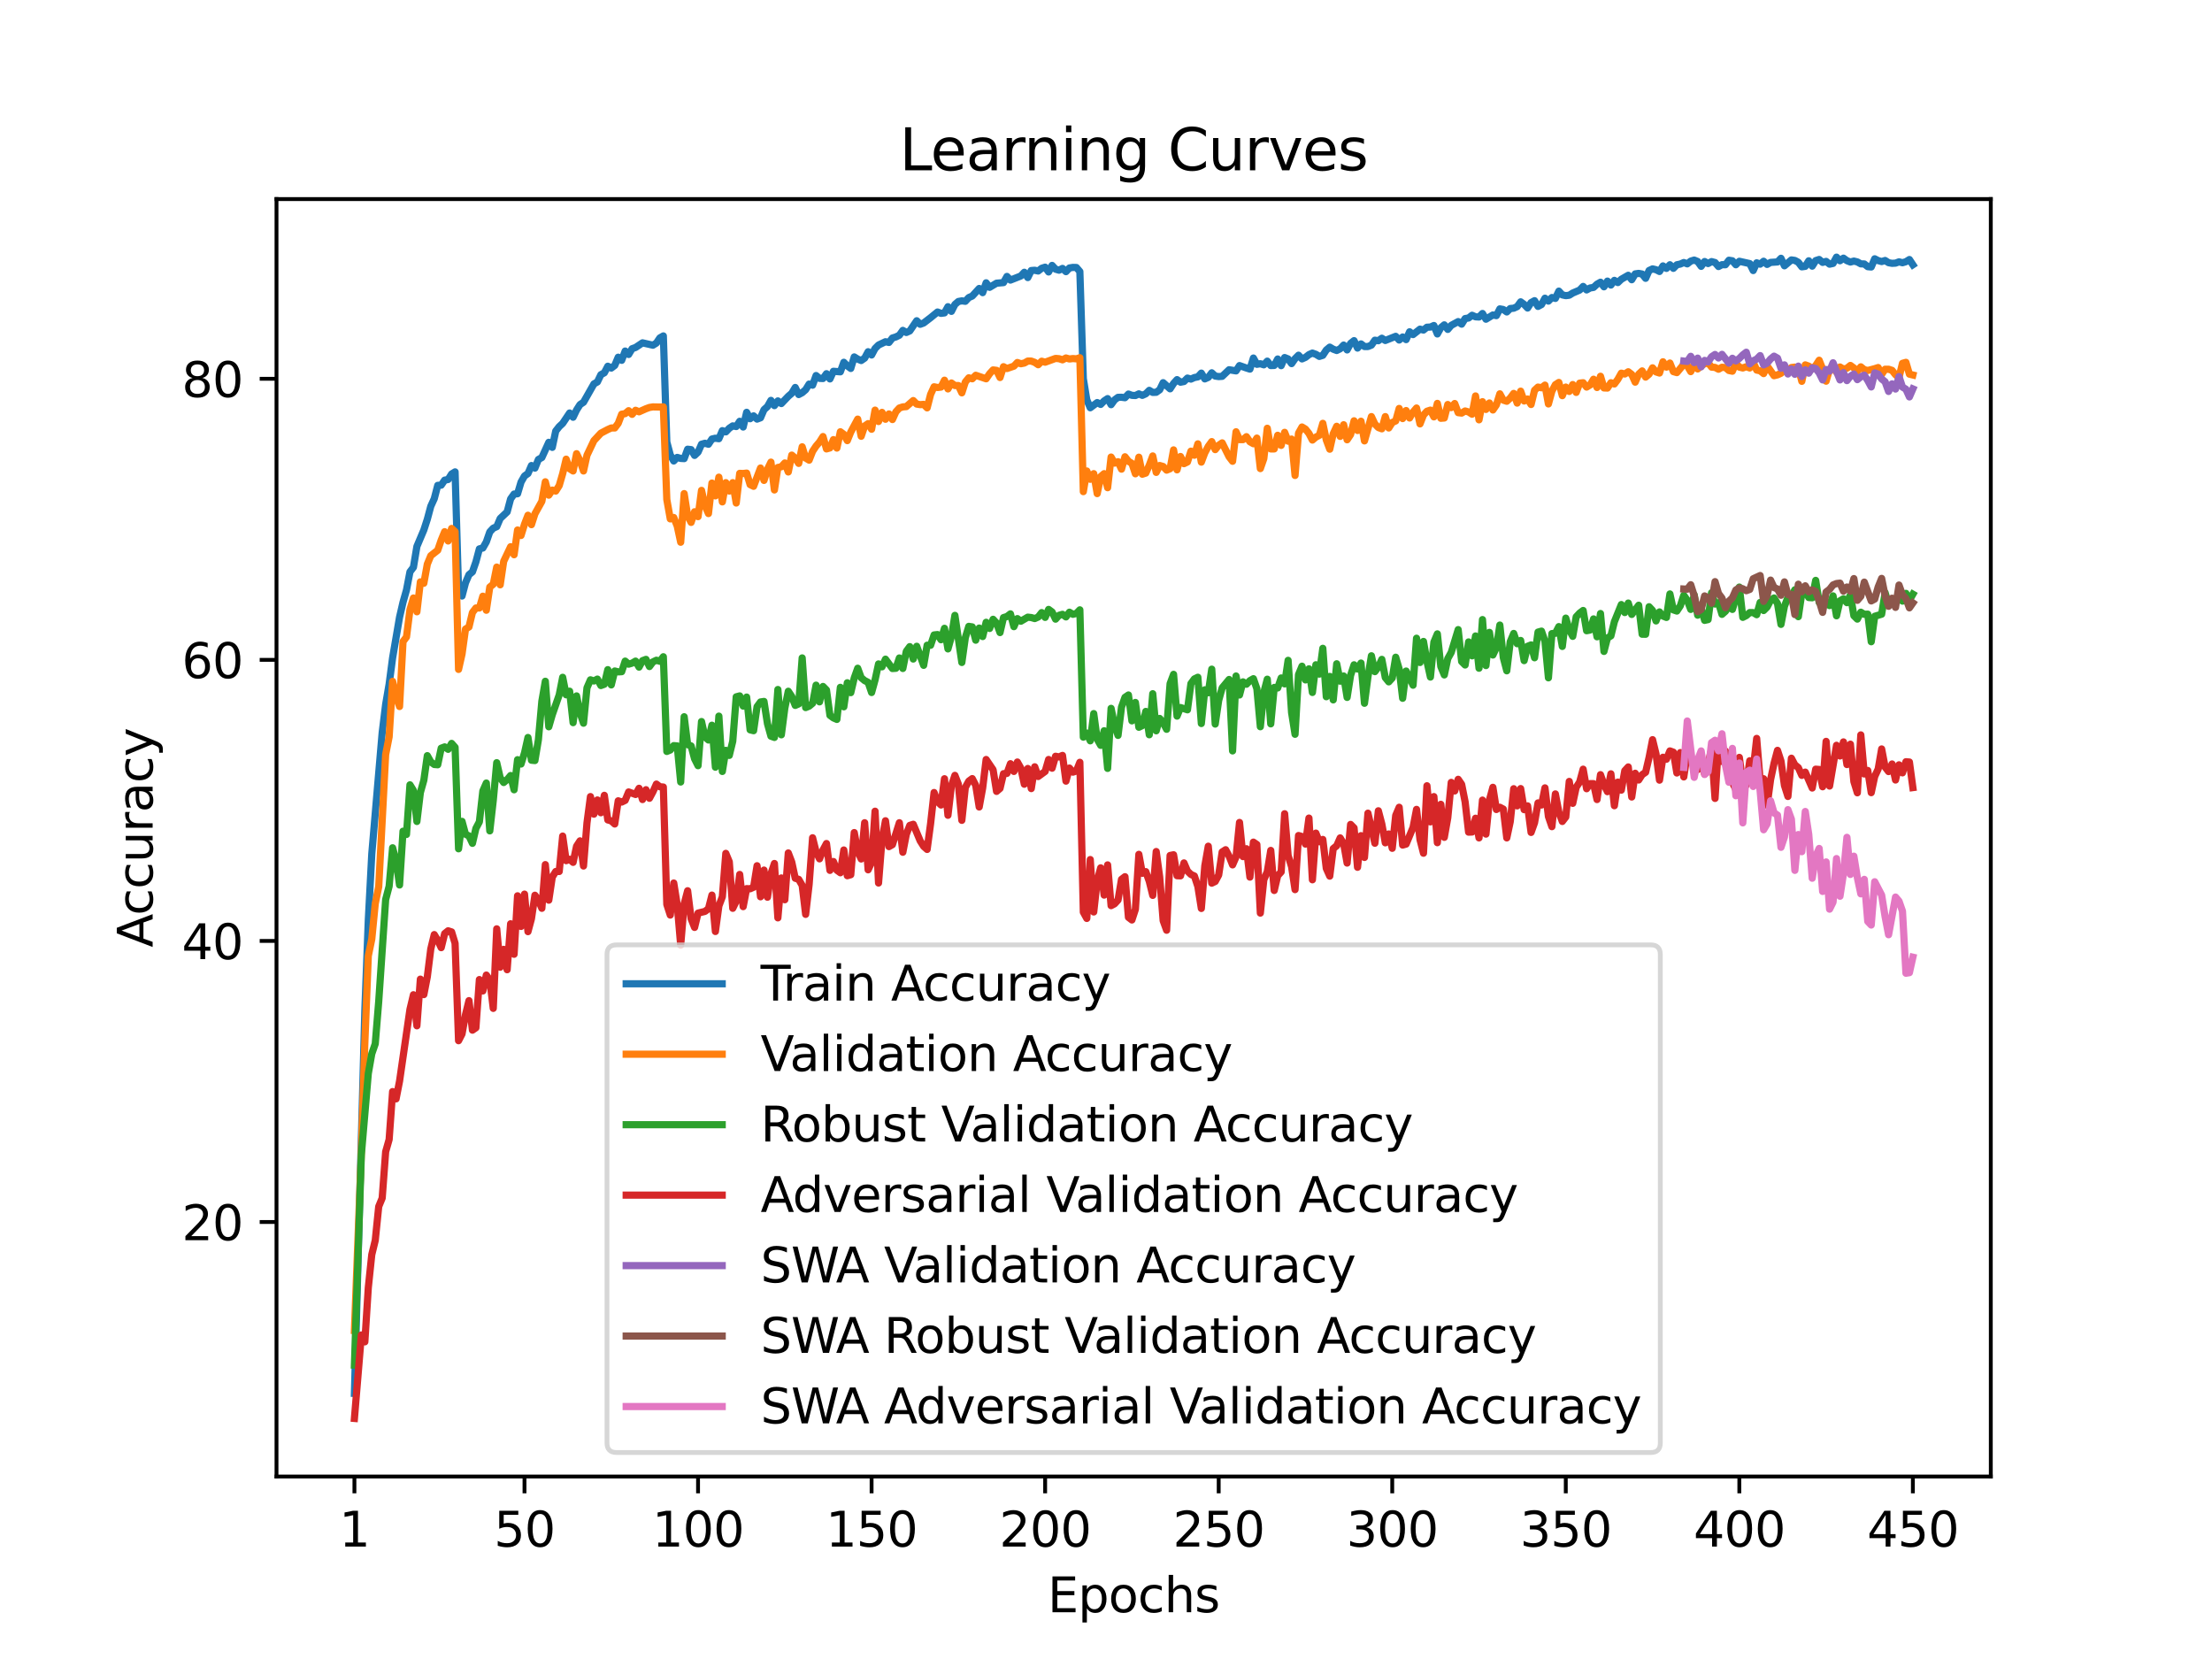 <?xml version="1.0" encoding="utf-8" standalone="no"?>
<!DOCTYPE svg PUBLIC "-//W3C//DTD SVG 1.1//EN"
  "http://www.w3.org/Graphics/SVG/1.1/DTD/svg11.dtd">
<svg xmlns:xlink="http://www.w3.org/1999/xlink" width="460.8pt" height="345.6pt" viewBox="0 0 460.8 345.6" xmlns="http://www.w3.org/2000/svg" version="1.1">
 <defs>
  <style type="text/css">*{stroke-linejoin: round; stroke-linecap: butt}</style>
 </defs>
 <g id="figure_1">
  <g id="patch_1">
   <path d="M 0 345.6 
L 460.8 345.6 
L 460.8 0 
L 0 0 
z
" style="fill: #ffffff"/>
  </g>
  <g id="axes_1">
   <g id="patch_2">
    <path d="M 57.6 307.584 
L 414.72 307.584 
L 414.72 41.472 
L 57.6 41.472 
z
" style="fill: #ffffff"/>
   </g>
   <g id="matplotlib.axis_1">
    <g id="xtick_1">
     <g id="line2d_1">
      <defs>
       <path id="m6e5b55c6b0" d="M 0 0 
L 0 3.5 
" style="stroke: #000000; stroke-width: 0.8"/>
      </defs>
      <g>
       <use xlink:href="#m6e5b55c6b0" x="73.833" y="307.584" style="stroke: #000000; stroke-width: 0.8"/>
      </g>
     </g>
     <g id="text_1">
      <!-- 1 -->
      <g transform="translate(70.651 322.182) scale(0.1 -0.1)">
       <defs>
        <path id="DejaVuSans-31" d="M 794 531 
L 1825 531 
L 1825 4091 
L 703 3866 
L 703 4441 
L 1819 4666 
L 2450 4666 
L 2450 531 
L 3481 531 
L 3481 0 
L 794 0 
L 794 531 
z
" transform="scale(0.016)"/>
       </defs>
       <use xlink:href="#DejaVuSans-31"/>
      </g>
     </g>
    </g>
    <g id="xtick_2">
     <g id="line2d_2">
      <g>
       <use xlink:href="#m6e5b55c6b0" x="109.263" y="307.584" style="stroke: #000000; stroke-width: 0.8"/>
      </g>
     </g>
     <g id="text_2">
      <!-- 50 -->
      <g transform="translate(102.9 322.182) scale(0.1 -0.1)">
       <defs>
        <path id="DejaVuSans-35" d="M 691 4666 
L 3169 4666 
L 3169 4134 
L 1269 4134 
L 1269 2991 
Q 1406 3038 1543 3061 
Q 1681 3084 1819 3084 
Q 2600 3084 3056 2656 
Q 3513 2228 3513 1497 
Q 3513 744 3044 326 
Q 2575 -91 1722 -91 
Q 1428 -91 1123 -41 
Q 819 9 494 109 
L 494 744 
Q 775 591 1075 516 
Q 1375 441 1709 441 
Q 2250 441 2565 725 
Q 2881 1009 2881 1497 
Q 2881 1984 2565 2268 
Q 2250 2553 1709 2553 
Q 1456 2553 1204 2497 
Q 953 2441 691 2322 
L 691 4666 
z
" transform="scale(0.016)"/>
        <path id="DejaVuSans-30" d="M 2034 4250 
Q 1547 4250 1301 3770 
Q 1056 3291 1056 2328 
Q 1056 1369 1301 889 
Q 1547 409 2034 409 
Q 2525 409 2770 889 
Q 3016 1369 3016 2328 
Q 3016 3291 2770 3770 
Q 2525 4250 2034 4250 
z
M 2034 4750 
Q 2819 4750 3233 4129 
Q 3647 3509 3647 2328 
Q 3647 1150 3233 529 
Q 2819 -91 2034 -91 
Q 1250 -91 836 529 
Q 422 1150 422 2328 
Q 422 3509 836 4129 
Q 1250 4750 2034 4750 
z
" transform="scale(0.016)"/>
       </defs>
       <use xlink:href="#DejaVuSans-35"/>
       <use xlink:href="#DejaVuSans-30" x="63.623"/>
      </g>
     </g>
    </g>
    <g id="xtick_3">
     <g id="line2d_3">
      <g>
       <use xlink:href="#m6e5b55c6b0" x="145.416" y="307.584" style="stroke: #000000; stroke-width: 0.8"/>
      </g>
     </g>
     <g id="text_3">
      <!-- 100 -->
      <g transform="translate(135.872 322.182) scale(0.1 -0.1)">
       <use xlink:href="#DejaVuSans-31"/>
       <use xlink:href="#DejaVuSans-30" x="63.623"/>
       <use xlink:href="#DejaVuSans-30" x="127.246"/>
      </g>
     </g>
    </g>
    <g id="xtick_4">
     <g id="line2d_4">
      <g>
       <use xlink:href="#m6e5b55c6b0" x="181.569" y="307.584" style="stroke: #000000; stroke-width: 0.8"/>
      </g>
     </g>
     <g id="text_4">
      <!-- 150 -->
      <g transform="translate(172.025 322.182) scale(0.1 -0.1)">
       <use xlink:href="#DejaVuSans-31"/>
       <use xlink:href="#DejaVuSans-35" x="63.623"/>
       <use xlink:href="#DejaVuSans-30" x="127.246"/>
      </g>
     </g>
    </g>
    <g id="xtick_5">
     <g id="line2d_5">
      <g>
       <use xlink:href="#m6e5b55c6b0" x="217.722" y="307.584" style="stroke: #000000; stroke-width: 0.8"/>
      </g>
     </g>
     <g id="text_5">
      <!-- 200 -->
      <g transform="translate(208.178 322.182) scale(0.1 -0.1)">
       <defs>
        <path id="DejaVuSans-32" d="M 1228 531 
L 3431 531 
L 3431 0 
L 469 0 
L 469 531 
Q 828 903 1448 1529 
Q 2069 2156 2228 2338 
Q 2531 2678 2651 2914 
Q 2772 3150 2772 3378 
Q 2772 3750 2511 3984 
Q 2250 4219 1831 4219 
Q 1534 4219 1204 4116 
Q 875 4013 500 3803 
L 500 4441 
Q 881 4594 1212 4672 
Q 1544 4750 1819 4750 
Q 2544 4750 2975 4387 
Q 3406 4025 3406 3419 
Q 3406 3131 3298 2873 
Q 3191 2616 2906 2266 
Q 2828 2175 2409 1742 
Q 1991 1309 1228 531 
z
" transform="scale(0.016)"/>
       </defs>
       <use xlink:href="#DejaVuSans-32"/>
       <use xlink:href="#DejaVuSans-30" x="63.623"/>
       <use xlink:href="#DejaVuSans-30" x="127.246"/>
      </g>
     </g>
    </g>
    <g id="xtick_6">
     <g id="line2d_6">
      <g>
       <use xlink:href="#m6e5b55c6b0" x="253.875" y="307.584" style="stroke: #000000; stroke-width: 0.8"/>
      </g>
     </g>
     <g id="text_6">
      <!-- 250 -->
      <g transform="translate(244.331 322.182) scale(0.1 -0.1)">
       <use xlink:href="#DejaVuSans-32"/>
       <use xlink:href="#DejaVuSans-35" x="63.623"/>
       <use xlink:href="#DejaVuSans-30" x="127.246"/>
      </g>
     </g>
    </g>
    <g id="xtick_7">
     <g id="line2d_7">
      <g>
       <use xlink:href="#m6e5b55c6b0" x="290.028" y="307.584" style="stroke: #000000; stroke-width: 0.8"/>
      </g>
     </g>
     <g id="text_7">
      <!-- 300 -->
      <g transform="translate(280.484 322.182) scale(0.1 -0.1)">
       <defs>
        <path id="DejaVuSans-33" d="M 2597 2516 
Q 3050 2419 3304 2112 
Q 3559 1806 3559 1356 
Q 3559 666 3084 287 
Q 2609 -91 1734 -91 
Q 1441 -91 1130 -33 
Q 819 25 488 141 
L 488 750 
Q 750 597 1062 519 
Q 1375 441 1716 441 
Q 2309 441 2620 675 
Q 2931 909 2931 1356 
Q 2931 1769 2642 2001 
Q 2353 2234 1838 2234 
L 1294 2234 
L 1294 2753 
L 1863 2753 
Q 2328 2753 2575 2939 
Q 2822 3125 2822 3475 
Q 2822 3834 2567 4026 
Q 2313 4219 1838 4219 
Q 1578 4219 1281 4162 
Q 984 4106 628 3988 
L 628 4550 
Q 988 4650 1302 4700 
Q 1616 4750 1894 4750 
Q 2613 4750 3031 4423 
Q 3450 4097 3450 3541 
Q 3450 3153 3228 2886 
Q 3006 2619 2597 2516 
z
" transform="scale(0.016)"/>
       </defs>
       <use xlink:href="#DejaVuSans-33"/>
       <use xlink:href="#DejaVuSans-30" x="63.623"/>
       <use xlink:href="#DejaVuSans-30" x="127.246"/>
      </g>
     </g>
    </g>
    <g id="xtick_8">
     <g id="line2d_8">
      <g>
       <use xlink:href="#m6e5b55c6b0" x="326.181" y="307.584" style="stroke: #000000; stroke-width: 0.8"/>
      </g>
     </g>
     <g id="text_8">
      <!-- 350 -->
      <g transform="translate(316.637 322.182) scale(0.1 -0.1)">
       <use xlink:href="#DejaVuSans-33"/>
       <use xlink:href="#DejaVuSans-35" x="63.623"/>
       <use xlink:href="#DejaVuSans-30" x="127.246"/>
      </g>
     </g>
    </g>
    <g id="xtick_9">
     <g id="line2d_9">
      <g>
       <use xlink:href="#m6e5b55c6b0" x="362.334" y="307.584" style="stroke: #000000; stroke-width: 0.8"/>
      </g>
     </g>
     <g id="text_9">
      <!-- 400 -->
      <g transform="translate(352.79 322.182) scale(0.1 -0.1)">
       <defs>
        <path id="DejaVuSans-34" d="M 2419 4116 
L 825 1625 
L 2419 1625 
L 2419 4116 
z
M 2253 4666 
L 3047 4666 
L 3047 1625 
L 3713 1625 
L 3713 1100 
L 3047 1100 
L 3047 0 
L 2419 0 
L 2419 1100 
L 313 1100 
L 313 1709 
L 2253 4666 
z
" transform="scale(0.016)"/>
       </defs>
       <use xlink:href="#DejaVuSans-34"/>
       <use xlink:href="#DejaVuSans-30" x="63.623"/>
       <use xlink:href="#DejaVuSans-30" x="127.246"/>
      </g>
     </g>
    </g>
    <g id="xtick_10">
     <g id="line2d_10">
      <g>
       <use xlink:href="#m6e5b55c6b0" x="398.487" y="307.584" style="stroke: #000000; stroke-width: 0.8"/>
      </g>
     </g>
     <g id="text_10">
      <!-- 450 -->
      <g transform="translate(388.944 322.182) scale(0.1 -0.1)">
       <use xlink:href="#DejaVuSans-34"/>
       <use xlink:href="#DejaVuSans-35" x="63.623"/>
       <use xlink:href="#DejaVuSans-30" x="127.246"/>
      </g>
     </g>
    </g>
    <g id="text_11">
     <!-- Epochs -->
     <g transform="translate(218.244 335.861) scale(0.1 -0.1)">
      <defs>
       <path id="DejaVuSans-45" d="M 628 4666 
L 3578 4666 
L 3578 4134 
L 1259 4134 
L 1259 2753 
L 3481 2753 
L 3481 2222 
L 1259 2222 
L 1259 531 
L 3634 531 
L 3634 0 
L 628 0 
L 628 4666 
z
" transform="scale(0.016)"/>
       <path id="DejaVuSans-70" d="M 1159 525 
L 1159 -1331 
L 581 -1331 
L 581 3500 
L 1159 3500 
L 1159 2969 
Q 1341 3281 1617 3432 
Q 1894 3584 2278 3584 
Q 2916 3584 3314 3078 
Q 3713 2572 3713 1747 
Q 3713 922 3314 415 
Q 2916 -91 2278 -91 
Q 1894 -91 1617 61 
Q 1341 213 1159 525 
z
M 3116 1747 
Q 3116 2381 2855 2742 
Q 2594 3103 2138 3103 
Q 1681 3103 1420 2742 
Q 1159 2381 1159 1747 
Q 1159 1113 1420 752 
Q 1681 391 2138 391 
Q 2594 391 2855 752 
Q 3116 1113 3116 1747 
z
" transform="scale(0.016)"/>
       <path id="DejaVuSans-6f" d="M 1959 3097 
Q 1497 3097 1228 2736 
Q 959 2375 959 1747 
Q 959 1119 1226 758 
Q 1494 397 1959 397 
Q 2419 397 2687 759 
Q 2956 1122 2956 1747 
Q 2956 2369 2687 2733 
Q 2419 3097 1959 3097 
z
M 1959 3584 
Q 2709 3584 3137 3096 
Q 3566 2609 3566 1747 
Q 3566 888 3137 398 
Q 2709 -91 1959 -91 
Q 1206 -91 779 398 
Q 353 888 353 1747 
Q 353 2609 779 3096 
Q 1206 3584 1959 3584 
z
" transform="scale(0.016)"/>
       <path id="DejaVuSans-63" d="M 3122 3366 
L 3122 2828 
Q 2878 2963 2633 3030 
Q 2388 3097 2138 3097 
Q 1578 3097 1268 2742 
Q 959 2388 959 1747 
Q 959 1106 1268 751 
Q 1578 397 2138 397 
Q 2388 397 2633 464 
Q 2878 531 3122 666 
L 3122 134 
Q 2881 22 2623 -34 
Q 2366 -91 2075 -91 
Q 1284 -91 818 406 
Q 353 903 353 1747 
Q 353 2603 823 3093 
Q 1294 3584 2113 3584 
Q 2378 3584 2631 3529 
Q 2884 3475 3122 3366 
z
" transform="scale(0.016)"/>
       <path id="DejaVuSans-68" d="M 3513 2113 
L 3513 0 
L 2938 0 
L 2938 2094 
Q 2938 2591 2744 2837 
Q 2550 3084 2163 3084 
Q 1697 3084 1428 2787 
Q 1159 2491 1159 1978 
L 1159 0 
L 581 0 
L 581 4863 
L 1159 4863 
L 1159 2956 
Q 1366 3272 1645 3428 
Q 1925 3584 2291 3584 
Q 2894 3584 3203 3211 
Q 3513 2838 3513 2113 
z
" transform="scale(0.016)"/>
       <path id="DejaVuSans-73" d="M 2834 3397 
L 2834 2853 
Q 2591 2978 2328 3040 
Q 2066 3103 1784 3103 
Q 1356 3103 1142 2972 
Q 928 2841 928 2578 
Q 928 2378 1081 2264 
Q 1234 2150 1697 2047 
L 1894 2003 
Q 2506 1872 2764 1633 
Q 3022 1394 3022 966 
Q 3022 478 2636 193 
Q 2250 -91 1575 -91 
Q 1294 -91 989 -36 
Q 684 19 347 128 
L 347 722 
Q 666 556 975 473 
Q 1284 391 1588 391 
Q 1994 391 2212 530 
Q 2431 669 2431 922 
Q 2431 1156 2273 1281 
Q 2116 1406 1581 1522 
L 1381 1569 
Q 847 1681 609 1914 
Q 372 2147 372 2553 
Q 372 3047 722 3315 
Q 1072 3584 1716 3584 
Q 2034 3584 2315 3537 
Q 2597 3491 2834 3397 
z
" transform="scale(0.016)"/>
      </defs>
      <use xlink:href="#DejaVuSans-45"/>
      <use xlink:href="#DejaVuSans-70" x="63.184"/>
      <use xlink:href="#DejaVuSans-6f" x="126.66"/>
      <use xlink:href="#DejaVuSans-63" x="187.842"/>
      <use xlink:href="#DejaVuSans-68" x="242.822"/>
      <use xlink:href="#DejaVuSans-73" x="306.201"/>
     </g>
    </g>
   </g>
   <g id="matplotlib.axis_2">
    <g id="ytick_1">
     <g id="line2d_11">
      <defs>
       <path id="mad9ebe880c" d="M 0 0 
L -3.5 0 
" style="stroke: #000000; stroke-width: 0.8"/>
      </defs>
      <g>
       <use xlink:href="#mad9ebe880c" x="57.6" y="254.561" style="stroke: #000000; stroke-width: 0.8"/>
      </g>
     </g>
     <g id="text_12">
      <!-- 20 -->
      <g transform="translate(37.875 258.36) scale(0.1 -0.1)">
       <use xlink:href="#DejaVuSans-32"/>
       <use xlink:href="#DejaVuSans-30" x="63.623"/>
      </g>
     </g>
    </g>
    <g id="ytick_2">
     <g id="line2d_12">
      <g>
       <use xlink:href="#mad9ebe880c" x="57.6" y="196.01" style="stroke: #000000; stroke-width: 0.8"/>
      </g>
     </g>
     <g id="text_13">
      <!-- 40 -->
      <g transform="translate(37.875 199.809) scale(0.1 -0.1)">
       <use xlink:href="#DejaVuSans-34"/>
       <use xlink:href="#DejaVuSans-30" x="63.623"/>
      </g>
     </g>
    </g>
    <g id="ytick_3">
     <g id="line2d_13">
      <g>
       <use xlink:href="#mad9ebe880c" x="57.6" y="137.46" style="stroke: #000000; stroke-width: 0.8"/>
      </g>
     </g>
     <g id="text_14">
      <!-- 60 -->
      <g transform="translate(37.875 141.259) scale(0.1 -0.1)">
       <defs>
        <path id="DejaVuSans-36" d="M 2113 2584 
Q 1688 2584 1439 2293 
Q 1191 2003 1191 1497 
Q 1191 994 1439 701 
Q 1688 409 2113 409 
Q 2538 409 2786 701 
Q 3034 994 3034 1497 
Q 3034 2003 2786 2293 
Q 2538 2584 2113 2584 
z
M 3366 4563 
L 3366 3988 
Q 3128 4100 2886 4159 
Q 2644 4219 2406 4219 
Q 1781 4219 1451 3797 
Q 1122 3375 1075 2522 
Q 1259 2794 1537 2939 
Q 1816 3084 2150 3084 
Q 2853 3084 3261 2657 
Q 3669 2231 3669 1497 
Q 3669 778 3244 343 
Q 2819 -91 2113 -91 
Q 1303 -91 875 529 
Q 447 1150 447 2328 
Q 447 3434 972 4092 
Q 1497 4750 2381 4750 
Q 2619 4750 2861 4703 
Q 3103 4656 3366 4563 
z
" transform="scale(0.016)"/>
       </defs>
       <use xlink:href="#DejaVuSans-36"/>
       <use xlink:href="#DejaVuSans-30" x="63.623"/>
      </g>
     </g>
    </g>
    <g id="ytick_4">
     <g id="line2d_14">
      <g>
       <use xlink:href="#mad9ebe880c" x="57.6" y="78.909" style="stroke: #000000; stroke-width: 0.8"/>
      </g>
     </g>
     <g id="text_15">
      <!-- 80 -->
      <g transform="translate(37.875 82.708) scale(0.1 -0.1)">
       <defs>
        <path id="DejaVuSans-38" d="M 2034 2216 
Q 1584 2216 1326 1975 
Q 1069 1734 1069 1313 
Q 1069 891 1326 650 
Q 1584 409 2034 409 
Q 2484 409 2743 651 
Q 3003 894 3003 1313 
Q 3003 1734 2745 1975 
Q 2488 2216 2034 2216 
z
M 1403 2484 
Q 997 2584 770 2862 
Q 544 3141 544 3541 
Q 544 4100 942 4425 
Q 1341 4750 2034 4750 
Q 2731 4750 3128 4425 
Q 3525 4100 3525 3541 
Q 3525 3141 3298 2862 
Q 3072 2584 2669 2484 
Q 3125 2378 3379 2068 
Q 3634 1759 3634 1313 
Q 3634 634 3220 271 
Q 2806 -91 2034 -91 
Q 1263 -91 848 271 
Q 434 634 434 1313 
Q 434 1759 690 2068 
Q 947 2378 1403 2484 
z
M 1172 3481 
Q 1172 3119 1398 2916 
Q 1625 2713 2034 2713 
Q 2441 2713 2670 2916 
Q 2900 3119 2900 3481 
Q 2900 3844 2670 4047 
Q 2441 4250 2034 4250 
Q 1625 4250 1398 4047 
Q 1172 3844 1172 3481 
z
" transform="scale(0.016)"/>
       </defs>
       <use xlink:href="#DejaVuSans-38"/>
       <use xlink:href="#DejaVuSans-30" x="63.623"/>
      </g>
     </g>
    </g>
    <g id="text_16">
     <!-- Accuracy -->
     <g transform="translate(31.795 197.356) rotate(-90) scale(0.1 -0.1)">
      <defs>
       <path id="DejaVuSans-41" d="M 2188 4044 
L 1331 1722 
L 3047 1722 
L 2188 4044 
z
M 1831 4666 
L 2547 4666 
L 4325 0 
L 3669 0 
L 3244 1197 
L 1141 1197 
L 716 0 
L 50 0 
L 1831 4666 
z
" transform="scale(0.016)"/>
       <path id="DejaVuSans-75" d="M 544 1381 
L 544 3500 
L 1119 3500 
L 1119 1403 
Q 1119 906 1312 657 
Q 1506 409 1894 409 
Q 2359 409 2629 706 
Q 2900 1003 2900 1516 
L 2900 3500 
L 3475 3500 
L 3475 0 
L 2900 0 
L 2900 538 
Q 2691 219 2414 64 
Q 2138 -91 1772 -91 
Q 1169 -91 856 284 
Q 544 659 544 1381 
z
M 1991 3584 
L 1991 3584 
z
" transform="scale(0.016)"/>
       <path id="DejaVuSans-72" d="M 2631 2963 
Q 2534 3019 2420 3045 
Q 2306 3072 2169 3072 
Q 1681 3072 1420 2755 
Q 1159 2438 1159 1844 
L 1159 0 
L 581 0 
L 581 3500 
L 1159 3500 
L 1159 2956 
Q 1341 3275 1631 3429 
Q 1922 3584 2338 3584 
Q 2397 3584 2469 3576 
Q 2541 3569 2628 3553 
L 2631 2963 
z
" transform="scale(0.016)"/>
       <path id="DejaVuSans-61" d="M 2194 1759 
Q 1497 1759 1228 1600 
Q 959 1441 959 1056 
Q 959 750 1161 570 
Q 1363 391 1709 391 
Q 2188 391 2477 730 
Q 2766 1069 2766 1631 
L 2766 1759 
L 2194 1759 
z
M 3341 1997 
L 3341 0 
L 2766 0 
L 2766 531 
Q 2569 213 2275 61 
Q 1981 -91 1556 -91 
Q 1019 -91 701 211 
Q 384 513 384 1019 
Q 384 1609 779 1909 
Q 1175 2209 1959 2209 
L 2766 2209 
L 2766 2266 
Q 2766 2663 2505 2880 
Q 2244 3097 1772 3097 
Q 1472 3097 1187 3025 
Q 903 2953 641 2809 
L 641 3341 
Q 956 3463 1253 3523 
Q 1550 3584 1831 3584 
Q 2591 3584 2966 3190 
Q 3341 2797 3341 1997 
z
" transform="scale(0.016)"/>
       <path id="DejaVuSans-79" d="M 2059 -325 
Q 1816 -950 1584 -1140 
Q 1353 -1331 966 -1331 
L 506 -1331 
L 506 -850 
L 844 -850 
Q 1081 -850 1212 -737 
Q 1344 -625 1503 -206 
L 1606 56 
L 191 3500 
L 800 3500 
L 1894 763 
L 2988 3500 
L 3597 3500 
L 2059 -325 
z
" transform="scale(0.016)"/>
      </defs>
      <use xlink:href="#DejaVuSans-41"/>
      <use xlink:href="#DejaVuSans-63" x="66.658"/>
      <use xlink:href="#DejaVuSans-63" x="121.639"/>
      <use xlink:href="#DejaVuSans-75" x="176.619"/>
      <use xlink:href="#DejaVuSans-72" x="239.998"/>
      <use xlink:href="#DejaVuSans-61" x="281.111"/>
      <use xlink:href="#DejaVuSans-63" x="342.391"/>
      <use xlink:href="#DejaVuSans-79" x="397.371"/>
     </g>
    </g>
   </g>
   <g id="line2d_15">
    <path d="M 73.833 290.265 
L 76.002 210.607 
L 76.725 191.683 
L 77.448 177.901 
L 79.617 152.607 
L 80.34 146.728 
L 81.063 142.512 
L 81.786 137.038 
L 83.233 128.572 
L 83.956 125.451 
L 84.679 122.892 
L 85.402 119.127 
L 86.125 118.173 
L 86.848 113.828 
L 88.294 110.403 
L 89.017 108.172 
L 89.74 105.473 
L 90.463 103.887 
L 91.186 101.111 
L 91.909 101.07 
L 92.632 100.022 
L 93.355 99.888 
L 94.078 98.746 
L 94.802 98.301 
L 95.525 123.027 
L 96.248 124.163 
L 96.971 121.411 
L 97.694 119.724 
L 98.417 119.127 
L 99.14 117.049 
L 99.863 114.338 
L 100.586 114.162 
L 101.309 112.892 
L 102.032 110.807 
L 102.755 110.028 
L 103.478 109.712 
L 104.201 108.008 
L 105.647 106.644 
L 106.37 103.928 
L 107.094 102.92 
L 107.817 102.856 
L 108.54 100.432 
L 109.263 99.156 
L 109.986 98.646 
L 110.709 96.978 
L 111.432 97.516 
L 112.155 95.719 
L 112.878 95.315 
L 114.324 92.141 
L 115.047 93.195 
L 115.77 89.793 
L 116.493 88.874 
L 117.216 88.195 
L 118.663 86.034 
L 119.386 86.919 
L 120.109 85.414 
L 120.832 84.278 
L 121.555 83.798 
L 123.724 79.974 
L 124.447 79.565 
L 125.17 78.06 
L 125.893 77.662 
L 126.616 76.292 
L 127.339 76.678 
L 128.062 76.128 
L 128.785 74.412 
L 129.508 75.062 
L 130.232 73.13 
L 130.955 73.844 
L 131.678 72.644 
L 132.401 72.386 
L 133.847 71.42 
L 136.016 71.912 
L 136.739 71.467 
L 137.462 70.395 
L 138.185 69.98 
L 138.908 92.071 
L 139.631 94.764 
L 140.354 96.029 
L 141.077 95.285 
L 141.8 95.496 
L 142.524 95.537 
L 143.247 93.582 
L 143.97 93.664 
L 144.693 94.87 
L 145.416 94.191 
L 146.139 92.539 
L 146.862 92.34 
L 147.585 92.545 
L 148.308 91.456 
L 149.031 91.286 
L 149.754 91.392 
L 150.477 89.711 
L 151.2 89.969 
L 151.923 89.208 
L 152.646 88.716 
L 153.369 88.857 
L 154.093 87.762 
L 154.816 88.956 
L 155.539 85.894 
L 156.262 87.229 
L 156.985 86.632 
L 157.708 87.305 
L 158.431 87.036 
L 159.154 85.343 
L 159.877 84.694 
L 160.6 83.405 
L 161.323 84.495 
L 162.046 83.517 
L 162.769 84.067 
L 164.215 82.551 
L 164.938 81.93 
L 165.662 80.718 
L 166.385 82.193 
L 167.108 81.807 
L 167.831 81.181 
L 168.554 80.01 
L 169.277 80.238 
L 170 78.23 
L 170.723 78.821 
L 171.446 78.85 
L 172.169 77.849 
L 172.892 78.938 
L 173.615 77.345 
L 175.061 77.457 
L 175.784 75.472 
L 176.507 76.215 
L 177.231 76.754 
L 177.954 74.354 
L 178.677 74.81 
L 179.4 75.103 
L 180.123 74.605 
L 180.846 73.27 
L 181.569 73.95 
L 182.292 72.597 
L 183.015 71.877 
L 184.461 71.186 
L 185.184 71.338 
L 185.907 70.413 
L 186.63 70.191 
L 187.353 69.833 
L 188.076 68.826 
L 188.799 69.265 
L 189.523 68.938 
L 190.969 66.818 
L 191.692 67.556 
L 192.415 67.286 
L 193.861 66.18 
L 195.307 64.997 
L 196.03 65.278 
L 196.753 65.184 
L 197.476 63.89 
L 198.199 64.862 
L 198.922 63.428 
L 199.645 62.807 
L 200.368 62.673 
L 201.092 62.766 
L 201.815 61.988 
L 202.538 61.677 
L 203.984 60.091 
L 204.707 60.963 
L 205.43 58.914 
L 206.153 59.856 
L 207.599 58.996 
L 209.045 58.873 
L 209.768 57.585 
L 210.491 58.346 
L 212.661 57.491 
L 213.384 56.718 
L 214.107 57.825 
L 214.83 56.355 
L 215.553 56.302 
L 216.276 56.455 
L 216.999 55.887 
L 217.722 55.658 
L 218.445 56.654 
L 219.168 55.289 
L 219.891 56.074 
L 220.614 56.285 
L 221.337 55.916 
L 222.06 56.589 
L 222.783 55.822 
L 223.506 55.705 
L 224.229 55.723 
L 224.953 56.566 
L 225.676 78.874 
L 226.399 83.288 
L 227.122 84.945 
L 228.568 83.862 
L 229.291 84.249 
L 230.014 83.517 
L 230.737 83.037 
L 231.46 84.301 
L 232.183 83.306 
L 232.906 82.773 
L 233.629 82.756 
L 234.352 82.849 
L 235.075 82.088 
L 235.798 82.357 
L 236.522 82.398 
L 237.245 82.047 
L 237.968 82.363 
L 238.691 82.035 
L 239.414 81.315 
L 240.137 81.748 
L 240.86 81.719 
L 241.583 81.204 
L 242.306 79.717 
L 243.752 80.999 
L 244.475 79.881 
L 245.198 79.084 
L 245.921 79.617 
L 246.644 79.477 
L 247.367 78.762 
L 248.091 78.973 
L 248.814 78.651 
L 249.537 78.511 
L 250.26 77.726 
L 250.983 78.932 
L 251.706 78.616 
L 252.429 77.662 
L 253.152 78.341 
L 253.875 78.446 
L 254.598 78.399 
L 256.044 77.023 
L 257.49 77.263 
L 258.213 76.157 
L 259.659 76.666 
L 260.383 76.895 
L 261.106 74.588 
L 261.829 75.893 
L 262.552 75.77 
L 263.275 75.999 
L 263.998 75.232 
L 264.721 76.151 
L 265.444 76.128 
L 266.167 74.787 
L 266.89 76.174 
L 267.613 74.482 
L 268.336 74.775 
L 269.059 75.747 
L 269.782 74.717 
L 270.505 73.996 
L 271.228 74.769 
L 271.952 74.447 
L 272.675 73.879 
L 273.398 73.551 
L 274.121 73.809 
L 274.844 74.248 
L 275.567 74.02 
L 276.29 72.919 
L 277.013 72.316 
L 277.736 72.743 
L 278.459 73.013 
L 279.182 72.656 
L 279.905 71.883 
L 280.628 72.896 
L 281.351 71.537 
L 282.074 70.963 
L 282.797 72.509 
L 283.521 71.643 
L 284.244 72.187 
L 284.967 72.187 
L 285.69 71.9 
L 286.413 70.87 
L 287.136 70.981 
L 287.859 70.46 
L 288.582 70.928 
L 290.751 70.062 
L 291.474 70.835 
L 292.197 70.202 
L 292.92 70.747 
L 293.643 69.119 
L 294.366 69.699 
L 295.813 68.569 
L 296.536 68.756 
L 297.259 68.165 
L 297.982 68.135 
L 298.705 67.808 
L 299.428 69.57 
L 300.151 68.264 
L 300.874 67.673 
L 301.597 68.621 
L 302.32 67.778 
L 303.766 66.994 
L 304.489 67.526 
L 305.212 66.361 
L 305.935 66.244 
L 306.658 65.676 
L 307.382 65.998 
L 308.105 66.039 
L 308.828 65.302 
L 309.551 66.496 
L 310.997 65.612 
L 311.72 65.752 
L 312.443 64.347 
L 313.166 64.476 
L 313.889 64.985 
L 314.612 64.271 
L 315.335 64.207 
L 316.058 63.873 
L 316.781 62.878 
L 317.504 63.405 
L 318.227 64.166 
L 318.951 63.036 
L 319.674 62.638 
L 320.397 63.832 
L 321.12 63.446 
L 321.843 62.122 
L 322.566 62.725 
L 323.289 61.982 
L 324.012 62.163 
L 324.735 60.647 
L 325.458 61.431 
L 326.181 61.589 
L 326.904 61.502 
L 327.627 61.045 
L 329.073 60.43 
L 329.796 59.669 
L 330.52 60.395 
L 331.243 59.991 
L 331.966 59.874 
L 332.689 59.201 
L 333.412 58.791 
L 334.135 59.745 
L 334.858 58.557 
L 335.581 59.382 
L 336.304 58.404 
L 337.027 58.861 
L 337.75 58.176 
L 339.196 57.345 
L 339.919 58.27 
L 340.642 57.058 
L 341.365 56.952 
L 342.088 57.087 
L 342.812 57.977 
L 343.535 56.349 
L 344.258 56.015 
L 344.981 56.185 
L 345.704 56.554 
L 346.427 55.395 
L 347.15 55.91 
L 347.873 55.149 
L 348.596 55.898 
L 349.319 55.155 
L 350.042 55.008 
L 350.765 54.686 
L 351.488 54.967 
L 352.211 54.394 
L 352.934 54.177 
L 353.657 54.476 
L 354.381 55.483 
L 355.104 54.481 
L 355.827 54.903 
L 356.55 54.499 
L 357.273 54.686 
L 357.996 55.524 
L 358.719 55.137 
L 359.442 55.149 
L 360.165 54.212 
L 360.888 54.329 
L 361.611 55.155 
L 362.334 54.429 
L 364.503 54.909 
L 365.226 56.361 
L 365.95 54.751 
L 366.673 55.032 
L 367.396 54.423 
L 368.119 55.084 
L 368.842 54.663 
L 370.288 54.569 
L 371.011 53.808 
L 371.734 55.371 
L 373.18 54.148 
L 373.903 54.253 
L 374.626 54.639 
L 375.349 55.588 
L 376.072 55.483 
L 376.795 54.329 
L 377.518 55.442 
L 378.242 54.288 
L 378.965 54.054 
L 379.688 54.663 
L 380.411 54.452 
L 381.134 55.032 
L 381.857 54.874 
L 382.58 53.568 
L 383.303 54.317 
L 384.026 53.779 
L 384.749 54.306 
L 385.472 54.587 
L 386.195 54.388 
L 386.918 54.563 
L 387.641 54.967 
L 388.364 54.985 
L 389.087 55.553 
L 389.811 55.617 
L 390.534 53.913 
L 391.257 54.288 
L 391.98 54.487 
L 392.703 54.265 
L 393.426 54.727 
L 394.149 54.856 
L 394.872 54.815 
L 395.595 54.546 
L 396.318 54.733 
L 397.041 54.517 
L 397.764 54.066 
L 398.487 55.155 
L 398.487 55.155 
" clip-path="url(#p85a9264af4)" style="fill: none; stroke: #1f77b4; stroke-width: 1.5; stroke-linecap: square"/>
   </g>
   <g id="line2d_16">
    <path d="M 73.833 277.162 
L 75.279 239.777 
L 76.002 217.264 
L 76.725 199.143 
L 77.448 195.63 
L 78.171 188.252 
L 78.894 184.739 
L 80.34 157.191 
L 81.063 153.502 
L 81.786 141.939 
L 82.509 144.983 
L 83.233 147.179 
L 83.956 133.654 
L 84.679 132.688 
L 85.402 127.008 
L 86.125 124.578 
L 86.848 127.447 
L 87.571 121.212 
L 88.294 121.504 
L 89.017 117.523 
L 89.74 115.766 
L 91.186 114.625 
L 91.909 112.517 
L 92.632 110.76 
L 93.355 112.693 
L 94.078 110.087 
L 94.802 110.76 
L 95.525 139.45 
L 96.248 136.259 
L 96.971 131.048 
L 97.694 130.609 
L 98.417 127.594 
L 99.14 126.657 
L 99.863 126.657 
L 100.586 124.198 
L 101.309 127.125 
L 102.032 122.295 
L 102.755 121.709 
L 103.478 118.138 
L 104.201 121.826 
L 104.924 116.937 
L 106.37 113.893 
L 107.094 115.562 
L 107.817 110.409 
L 108.54 111.551 
L 109.263 109.209 
L 109.986 107.335 
L 110.709 109.297 
L 111.432 107.042 
L 112.878 104.437 
L 113.601 100.368 
L 114.324 103.149 
L 115.047 102.095 
L 115.77 102.3 
L 116.493 101.158 
L 117.216 98.67 
L 117.939 95.654 
L 118.663 97.645 
L 119.386 98.113 
L 120.109 94.513 
L 120.832 96.006 
L 121.555 98.113 
L 122.278 94.835 
L 123.724 91.79 
L 125.17 90.238 
L 126.616 89.477 
L 127.339 89.155 
L 128.062 89.155 
L 128.785 88.189 
L 129.508 86.286 
L 130.232 86.169 
L 130.955 85.554 
L 131.678 86.315 
L 132.401 85.466 
L 133.124 85.788 
L 134.57 85.144 
L 135.293 84.881 
L 136.016 84.764 
L 137.462 84.793 
L 138.185 84.764 
L 138.908 104.056 
L 139.631 108.096 
L 140.354 107.804 
L 141.077 109.589 
L 141.8 112.956 
L 142.524 102.827 
L 143.247 107.423 
L 143.97 108.828 
L 144.693 106.603 
L 145.416 107.628 
L 146.139 102.153 
L 146.862 105.344 
L 147.585 106.984 
L 148.308 100.631 
L 149.031 103.295 
L 149.754 99.402 
L 150.477 104.554 
L 151.2 100.543 
L 151.923 102.3 
L 152.646 100.543 
L 153.369 104.788 
L 154.093 98.611 
L 154.816 98.64 
L 155.539 98.553 
L 156.262 100.953 
L 156.985 101.304 
L 158.431 97.499 
L 159.154 100.075 
L 159.877 97.762 
L 160.6 96.269 
L 161.323 102.066 
L 162.046 97.382 
L 162.769 97.235 
L 163.492 96.445 
L 164.215 98.318 
L 164.938 94.805 
L 165.662 95.42 
L 166.385 96.533 
L 167.108 93.078 
L 167.831 95.42 
L 168.554 95.859 
L 169.277 94.015 
L 170 92.932 
L 170.723 92.083 
L 171.446 90.941 
L 172.169 93.517 
L 172.892 93.312 
L 173.615 91.585 
L 174.338 93.342 
L 175.061 89.946 
L 175.784 90.473 
L 176.507 91.79 
L 177.231 90.004 
L 178.677 87.311 
L 179.4 90.882 
L 180.123 88.745 
L 180.846 88.248 
L 181.569 89.419 
L 182.292 85.437 
L 183.015 87.808 
L 183.738 85.906 
L 184.461 87.34 
L 185.184 86.228 
L 185.907 87.399 
L 186.63 85.788 
L 187.353 84.998 
L 188.076 84.764 
L 188.799 84.705 
L 190.246 83.446 
L 190.969 84.178 
L 191.692 84.295 
L 192.415 84.237 
L 193.138 84.969 
L 193.861 82.158 
L 194.584 80.577 
L 195.307 80.724 
L 196.03 80.636 
L 196.753 79.202 
L 197.476 81.017 
L 198.199 79.787 
L 198.922 80.314 
L 199.645 80.314 
L 200.368 81.836 
L 201.092 79.582 
L 201.815 78.704 
L 202.538 78.909 
L 203.261 78.177 
L 205.43 78.909 
L 206.153 77.855 
L 206.876 77.064 
L 207.599 77.152 
L 208.322 78.645 
L 209.045 76.391 
L 209.768 76.772 
L 211.214 76.274 
L 211.937 75.513 
L 212.661 75.776 
L 213.384 75.63 
L 214.107 75.22 
L 214.83 75.22 
L 215.553 75.484 
L 216.276 75.981 
L 216.999 75.249 
L 217.722 75.454 
L 219.891 74.664 
L 220.614 74.722 
L 221.337 74.957 
L 222.06 74.576 
L 222.783 74.781 
L 223.506 74.693 
L 224.229 74.752 
L 224.953 74.517 
L 225.676 102.417 
L 226.399 98.113 
L 227.122 99.841 
L 227.845 98.67 
L 228.568 102.827 
L 229.291 99.284 
L 230.014 98.67 
L 230.737 101.597 
L 231.46 95.215 
L 232.183 96.474 
L 232.906 96.181 
L 233.629 97.733 
L 234.352 95.157 
L 235.075 96.093 
L 235.798 96.533 
L 236.522 98.699 
L 237.245 95.244 
L 237.968 98.787 
L 238.691 98.553 
L 239.414 96.913 
L 240.137 94.981 
L 240.86 98.406 
L 241.583 96.972 
L 242.306 97.177 
L 243.029 97.938 
L 243.752 97.645 
L 244.475 93.722 
L 245.198 97.879 
L 245.921 95.098 
L 246.644 96.591 
L 247.367 96.24 
L 248.091 93.986 
L 248.814 94.835 
L 249.537 92.463 
L 250.26 96.269 
L 250.983 94.337 
L 251.706 92.99 
L 252.429 91.995 
L 253.152 93.664 
L 253.875 92.756 
L 254.598 92.258 
L 256.044 95.157 
L 256.767 96.093 
L 257.49 89.946 
L 258.213 91.585 
L 258.936 91.585 
L 259.659 90.97 
L 260.383 92.024 
L 261.106 92.434 
L 261.829 91.263 
L 262.552 97.616 
L 263.275 95.537 
L 263.998 89.214 
L 264.721 93.517 
L 265.444 93.517 
L 266.167 90.677 
L 266.89 92.785 
L 267.613 90.063 
L 268.336 91.907 
L 269.059 91.468 
L 269.782 99.05 
L 270.505 90.238 
L 271.228 88.95 
L 271.952 89.389 
L 272.675 90.297 
L 273.398 91.673 
L 274.121 91.058 
L 274.844 90.677 
L 275.567 88.189 
L 276.29 91.644 
L 277.013 93.576 
L 277.736 90.355 
L 278.459 88.804 
L 279.182 90.912 
L 279.905 88.482 
L 280.628 91.614 
L 281.351 90.531 
L 282.074 87.662 
L 282.797 89.682 
L 283.521 87.75 
L 284.244 91.848 
L 285.69 86.784 
L 286.413 88.335 
L 287.136 89.067 
L 287.859 89.331 
L 288.582 86.784 
L 289.305 89.155 
L 290.028 88.013 
L 290.751 87.691 
L 291.474 85.086 
L 292.197 87.194 
L 292.92 85.525 
L 293.643 87.077 
L 294.366 85.847 
L 295.089 84.998 
L 295.813 88.306 
L 296.536 86.462 
L 297.259 85.671 
L 297.982 85.437 
L 298.705 86.842 
L 299.428 84.032 
L 300.151 87.135 
L 300.874 87.077 
L 301.597 84.266 
L 302.32 84.91 
L 303.043 84.061 
L 303.766 85.964 
L 304.489 86.052 
L 305.212 85.613 
L 305.935 85.818 
L 306.658 86.286 
L 307.382 82.48 
L 308.105 87.457 
L 308.828 83.681 
L 309.551 85.291 
L 310.274 83.944 
L 310.997 85.408 
L 311.72 84.354 
L 312.443 82.041 
L 313.166 83.359 
L 313.889 83.593 
L 314.612 82.919 
L 315.335 81.953 
L 316.058 83.973 
L 316.781 81.485 
L 317.504 83.534 
L 318.227 83.124 
L 318.951 84.266 
L 319.674 81.309 
L 320.397 80.636 
L 321.12 80.782 
L 321.843 80.226 
L 322.566 84.149 
L 323.289 81.485 
L 324.012 80.138 
L 324.735 79.67 
L 325.458 82.422 
L 326.181 80.636 
L 326.904 81.544 
L 327.627 80.109 
L 328.35 81.748 
L 329.073 79.816 
L 329.796 79.728 
L 330.52 80.636 
L 331.243 80.197 
L 331.966 78.997 
L 332.689 80.724 
L 333.412 78.382 
L 334.135 80.812 
L 334.858 80.841 
L 335.581 79.728 
L 336.304 79.992 
L 337.027 79.026 
L 337.75 77.738 
L 338.473 77.913 
L 339.196 77.445 
L 339.919 78.001 
L 340.642 79.611 
L 341.365 77.943 
L 342.088 77.269 
L 342.812 78.557 
L 343.535 77.943 
L 344.258 76.625 
L 344.981 77.474 
L 345.704 77.708 
L 346.427 75.366 
L 347.15 76.479 
L 347.873 75.63 
L 348.596 77.416 
L 349.319 77.621 
L 350.765 75.893 
L 351.488 76.186 
L 352.211 77.416 
L 352.934 75.952 
L 353.657 76.859 
L 354.381 76.215 
L 355.104 75.776 
L 355.827 75.571 
L 356.55 76.479 
L 357.273 76.537 
L 357.996 76.918 
L 358.719 76.508 
L 359.442 76.567 
L 360.165 77.182 
L 360.888 77.328 
L 361.611 75.63 
L 362.334 76.479 
L 363.057 76.655 
L 363.78 76.391 
L 364.503 76.655 
L 365.226 75.484 
L 365.95 77.094 
L 366.673 77.24 
L 367.396 77.826 
L 368.119 76.215 
L 369.565 78.265 
L 370.288 78.089 
L 371.011 77.767 
L 371.734 77.094 
L 372.457 77.182 
L 373.18 76.567 
L 373.903 76.479 
L 374.626 76.596 
L 375.349 79.436 
L 376.072 76.011 
L 376.795 76.274 
L 377.518 76.83 
L 378.242 76.157 
L 378.965 75.044 
L 379.688 76.859 
L 380.411 79.406 
L 381.134 76.889 
L 381.857 76.596 
L 382.58 77.533 
L 383.303 76.45 
L 384.026 76.889 
L 384.749 76.713 
L 385.472 76.128 
L 386.195 76.655 
L 386.918 77.328 
L 387.641 76.42 
L 388.364 77.006 
L 389.087 77.182 
L 390.534 76.801 
L 391.257 76.567 
L 391.98 78.001 
L 392.703 76.918 
L 393.426 76.918 
L 394.149 77.152 
L 394.872 78.06 
L 395.595 78.645 
L 396.318 75.688 
L 397.041 75.484 
L 397.764 77.943 
L 398.487 78.118 
L 398.487 78.118 
" clip-path="url(#p85a9264af4)" style="fill: none; stroke: #ff7f0e; stroke-width: 1.5; stroke-linecap: square"/>
   </g>
   <g id="line2d_17">
    <path d="M 73.833 284.382 
L 75.279 240.509 
L 76.725 223.63 
L 77.448 219.521 
L 78.171 217.442 
L 78.894 208.629 
L 80.34 187.389 
L 81.063 184.623 
L 81.786 176.608 
L 82.509 179.354 
L 83.233 184.361 
L 83.956 173.155 
L 84.679 173.832 
L 85.402 163.494 
L 86.125 164.665 
L 86.848 171.126 
L 87.571 165.1 
L 88.294 162.535 
L 89.017 157.417 
L 89.74 158.709 
L 90.463 159.255 
L 91.186 159.315 
L 91.909 155.863 
L 92.632 155.59 
L 93.355 156.095 
L 94.078 154.863 
L 94.802 155.681 
L 95.525 176.82 
L 96.248 171.106 
L 96.971 173.781 
L 97.694 174.145 
L 98.417 175.679 
L 99.14 172.57 
L 99.863 171.197 
L 100.586 164.766 
L 101.309 163.121 
L 102.032 173.085 
L 102.755 166.745 
L 103.478 158.881 
L 104.201 162.031 
L 104.924 163.01 
L 105.647 162.414 
L 106.37 161.556 
L 107.094 164.524 
L 107.817 158.255 
L 108.54 159.164 
L 109.263 156.852 
L 109.986 153.632 
L 110.709 158.366 
L 111.432 158.437 
L 112.155 154.126 
L 112.878 146.071 
L 113.601 141.921 
L 114.324 151.401 
L 115.047 148.897 
L 116.493 144.758 
L 117.216 141.094 
L 117.939 144.738 
L 118.663 143.991 
L 119.386 150.543 
L 120.109 144.97 
L 120.832 148.493 
L 121.555 150.654 
L 122.278 143.284 
L 123.001 141.619 
L 123.724 141.861 
L 124.447 141.467 
L 125.17 142.81 
L 125.893 142.547 
L 126.616 139.499 
L 127.339 142.679 
L 128.062 139.781 
L 128.785 139.963 
L 129.508 139.923 
L 130.232 137.722 
L 130.955 138.358 
L 131.678 138.146 
L 132.401 137.722 
L 133.124 138.974 
L 133.847 137.631 
L 134.57 137.359 
L 135.293 138.853 
L 136.016 137.884 
L 136.739 137.54 
L 137.462 137.762 
L 138.185 136.813 
L 138.908 156.539 
L 139.631 156.246 
L 140.354 155.328 
L 141.077 155.388 
L 141.8 162.909 
L 142.524 149.311 
L 143.247 155.116 
L 143.97 155.388 
L 144.693 158.073 
L 145.416 159.507 
L 146.139 150.31 
L 146.862 153.531 
L 147.585 154.157 
L 148.308 151.078 
L 149.031 159.82 
L 149.754 149.18 
L 150.477 160.708 
L 151.2 156.307 
L 151.923 157.367 
L 152.646 154.409 
L 153.369 145.162 
L 154.093 144.97 
L 154.816 147.09 
L 155.539 145.212 
L 156.262 152.037 
L 156.985 152.218 
L 157.708 147.221 
L 158.431 146.232 
L 159.154 146.121 
L 159.877 150.755 
L 160.6 153.359 
L 161.323 153.622 
L 162.046 143.638 
L 162.769 153.076 
L 163.492 147.514 
L 164.215 144.001 
L 164.938 145.091 
L 165.662 146.949 
L 166.385 146.636 
L 167.108 137.056 
L 167.831 147.403 
L 168.554 147.11 
L 169.277 146.505 
L 170 142.729 
L 170.723 146.212 
L 171.446 143.002 
L 172.169 143.739 
L 172.892 149.018 
L 173.615 149.553 
L 174.338 149.866 
L 175.061 143.183 
L 175.784 147.242 
L 176.507 142.234 
L 177.231 144.294 
L 177.954 141.235 
L 178.677 139.206 
L 179.4 141.185 
L 180.123 141.78 
L 180.846 142.144 
L 181.569 144.264 
L 182.292 141.639 
L 183.015 138.307 
L 183.738 138.913 
L 184.461 137.318 
L 185.907 139.267 
L 186.63 139.216 
L 187.353 137.066 
L 188.076 139.256 
L 188.799 135.683 
L 189.523 134.704 
L 190.246 137.288 
L 190.969 134.633 
L 192.415 138.6 
L 193.138 134.411 
L 193.861 134.421 
L 194.584 132.271 
L 195.307 132.19 
L 196.03 133.27 
L 196.753 130.888 
L 197.476 135.178 
L 198.199 132.614 
L 198.922 128.192 
L 200.368 138.005 
L 201.092 132.846 
L 201.815 130.484 
L 202.538 130.595 
L 203.261 133.361 
L 203.984 130.837 
L 204.707 132.604 
L 205.43 129.636 
L 206.153 130.918 
L 206.876 129.01 
L 207.599 129.797 
L 208.322 131.776 
L 209.045 128.657 
L 209.768 128.435 
L 210.491 127.879 
L 211.214 130.544 
L 211.937 128.869 
L 212.661 129.414 
L 214.107 128.566 
L 214.83 128.647 
L 215.553 128.859 
L 216.276 128.536 
L 216.999 127.617 
L 217.722 128.616 
L 218.445 126.951 
L 219.168 127.486 
L 219.891 128.98 
L 220.614 128.182 
L 221.337 127.97 
L 222.06 128.515 
L 222.783 127.536 
L 223.506 127.97 
L 224.229 127.789 
L 224.953 127.042 
L 225.676 153.561 
L 226.399 152.713 
L 227.122 154.328 
L 227.845 148.655 
L 228.568 153.985 
L 229.291 155.267 
L 230.014 152.228 
L 230.737 160.072 
L 231.46 147.565 
L 232.183 151.068 
L 232.906 153.198 
L 233.629 147.302 
L 234.352 145.273 
L 235.075 144.778 
L 235.798 150.169 
L 236.522 146.333 
L 237.245 151.502 
L 237.968 151.148 
L 238.691 148.201 
L 239.414 153.066 
L 240.137 144.516 
L 240.86 152.239 
L 241.583 149.664 
L 242.306 150.543 
L 243.029 151.926 
L 243.752 142.416 
L 244.475 140.478 
L 245.198 149.18 
L 245.921 147.393 
L 247.367 147.867 
L 248.091 142.406 
L 248.814 141.427 
L 249.537 141.084 
L 250.26 150.724 
L 250.983 143.698 
L 251.706 144.324 
L 252.429 139.398 
L 253.152 150.835 
L 253.875 145.909 
L 254.598 143.294 
L 256.044 141.548 
L 256.767 156.428 
L 257.49 140.821 
L 258.213 144.778 
L 258.936 142.043 
L 259.659 142.537 
L 260.383 141.79 
L 261.106 141.386 
L 261.829 143.466 
L 262.552 151.391 
L 263.275 144.253 
L 263.998 141.487 
L 264.721 150.795 
L 265.444 143.204 
L 266.167 143.315 
L 266.89 141.235 
L 267.613 142.467 
L 268.336 137.56 
L 269.059 148.423 
L 269.782 152.965 
L 270.505 140.528 
L 271.228 138.782 
L 271.952 141.639 
L 272.675 139.327 
L 273.398 144.253 
L 274.121 138.479 
L 274.844 140.427 
L 275.567 135.057 
L 276.29 145.142 
L 277.013 140.912 
L 277.736 145.798 
L 278.459 138.277 
L 279.182 141.901 
L 279.905 140.821 
L 280.628 145.283 
L 281.351 140.69 
L 282.074 138.489 
L 282.797 139.378 
L 283.521 138.126 
L 284.244 146.505 
L 284.967 141.003 
L 285.69 136.612 
L 286.413 139.913 
L 287.136 138.943 
L 287.859 137.359 
L 288.582 141.154 
L 289.305 142.043 
L 290.028 141.245 
L 290.751 136.914 
L 291.474 139.378 
L 292.197 145.465 
L 292.92 139.791 
L 293.643 141.144 
L 294.366 142.739 
L 295.089 132.957 
L 295.813 138.015 
L 296.536 133.623 
L 297.259 137.793 
L 297.982 141.043 
L 298.705 133.765 
L 299.428 132.049 
L 300.151 138.853 
L 300.874 140.599 
L 301.597 137.207 
L 302.32 135.905 
L 303.766 131.16 
L 304.489 137.813 
L 305.212 138.53 
L 305.935 133.724 
L 306.658 136.622 
L 307.382 132.483 
L 308.105 139.206 
L 308.828 129.071 
L 309.551 138.651 
L 310.274 131.736 
L 310.997 136.45 
L 311.72 134.926 
L 312.443 130.211 
L 313.166 136.995 
L 313.889 139.741 
L 314.612 133.674 
L 315.335 131.958 
L 316.058 134.098 
L 316.781 133.422 
L 317.504 137.621 
L 318.227 134.633 
L 318.951 134.35 
L 319.674 137.025 
L 320.397 131.675 
L 321.12 131.473 
L 321.843 133.583 
L 322.566 141.205 
L 323.289 131.988 
L 324.012 131.927 
L 324.735 130.534 
L 325.458 134.663 
L 326.181 128.768 
L 326.904 131.16 
L 327.627 132.563 
L 328.35 128.495 
L 329.073 127.718 
L 329.796 127.173 
L 330.52 131.392 
L 331.243 131.251 
L 331.966 128.929 
L 332.689 132.654 
L 333.412 127.809 
L 334.135 135.703 
L 334.858 132.907 
L 335.581 132.463 
L 336.304 129.515 
L 337.75 125.941 
L 338.473 127.607 
L 339.196 125.628 
L 339.919 128.001 
L 341.365 126.083 
L 342.088 132.119 
L 342.812 132.129 
L 343.535 126.395 
L 344.258 127.163 
L 344.981 129.353 
L 345.704 127.476 
L 346.427 128.334 
L 347.15 128.626 
L 347.873 123.73 
L 348.596 127.052 
L 349.319 127.294 
L 350.042 126.204 
L 350.765 124.003 
L 351.488 125.063 
L 352.211 126.951 
L 352.934 123.932 
L 353.657 128.152 
L 354.381 126.577 
L 355.104 129.232 
L 355.827 129.071 
L 356.55 123.488 
L 357.273 125.83 
L 357.996 125.547 
L 358.719 127.98 
L 359.442 127.344 
L 360.165 126.274 
L 360.888 126.951 
L 362.334 122.297 
L 363.057 128.606 
L 363.78 128.243 
L 364.503 127.607 
L 365.226 127.617 
L 365.95 128.051 
L 366.673 125.497 
L 367.396 127.183 
L 368.119 126.466 
L 368.842 125.063 
L 369.565 124.568 
L 370.288 125.719 
L 371.011 130.07 
L 371.734 126.284 
L 372.457 124.447 
L 373.18 124.205 
L 373.903 122.862 
L 374.626 128.465 
L 375.349 123.599 
L 376.072 123.104 
L 376.795 124.477 
L 377.518 124.528 
L 378.242 120.904 
L 378.965 125.497 
L 379.688 124.881 
L 380.411 125.416 
L 381.134 126.153 
L 381.857 124.134 
L 382.58 128.283 
L 383.303 125.164 
L 384.026 124.73 
L 384.749 125.547 
L 385.472 123.922 
L 386.195 128.263 
L 386.918 128.97 
L 387.641 127.536 
L 388.364 127.97 
L 389.087 127.94 
L 389.811 133.684 
L 390.534 128.384 
L 391.98 127.95 
L 392.703 123.468 
L 393.426 125.911 
L 394.149 125.386 
L 394.872 125.487 
L 395.595 123.478 
L 396.318 125.224 
L 397.041 123.609 
L 397.764 125.043 
L 398.487 123.781 
L 398.487 123.781 
" clip-path="url(#p85a9264af4)" style="fill: none; stroke: #2ca02c; stroke-width: 1.5; stroke-linecap: square"/>
   </g>
   <g id="line2d_18">
    <path d="M 73.833 295.488 
L 75.279 278.098 
L 76.002 279.533 
L 76.725 268.233 
L 77.448 261.353 
L 78.171 258.396 
L 78.894 251.341 
L 79.617 249.584 
L 80.34 239.923 
L 81.063 237.376 
L 81.786 227.393 
L 82.509 228.916 
L 83.233 225.227 
L 85.402 210.267 
L 86.125 207.223 
L 86.848 213.693 
L 87.571 203.973 
L 88.294 207.193 
L 89.017 203.475 
L 89.74 197.679 
L 90.463 194.693 
L 91.186 195.893 
L 91.909 197.415 
L 92.632 194.488 
L 93.355 193.902 
L 94.078 194.137 
L 94.802 196.508 
L 95.525 216.796 
L 96.248 215.391 
L 96.971 211.38 
L 97.694 208.452 
L 98.417 214.6 
L 99.14 214.102 
L 99.863 204.061 
L 100.586 206.432 
L 101.309 203.124 
L 102.032 204.149 
L 102.755 210.062 
L 103.478 193.493 
L 104.201 201.485 
L 104.924 197.767 
L 105.647 202.012 
L 106.37 192.439 
L 107.094 198.791 
L 107.817 186.613 
L 108.54 192.995 
L 109.263 186.262 
L 109.986 194.078 
L 110.709 191.385 
L 111.432 186.496 
L 112.155 187.491 
L 112.878 189.218 
L 113.601 180.114 
L 114.324 187.52 
L 115.047 182.719 
L 115.77 181.548 
L 116.493 181.548 
L 117.216 174.171 
L 117.939 179.294 
L 118.663 179.001 
L 119.386 179.645 
L 120.109 176.279 
L 120.832 175.166 
L 121.555 180.406 
L 122.278 171.419 
L 123.001 165.944 
L 123.724 169.604 
L 124.447 166.647 
L 125.17 169.311 
L 125.893 165.681 
L 126.616 170.804 
L 127.339 171.009 
L 128.062 171.653 
L 128.785 166.823 
L 129.508 167.086 
L 130.232 166.735 
L 130.955 164.978 
L 132.401 165.505 
L 133.124 164.217 
L 133.847 166.559 
L 134.57 164.51 
L 135.293 166.296 
L 136.016 164.949 
L 136.739 163.339 
L 137.462 163.895 
L 138.185 163.954 
L 138.908 188.399 
L 139.631 190.624 
L 140.354 183.949 
L 141.077 188.457 
L 141.8 196.889 
L 142.524 188.311 
L 143.247 185.559 
L 143.97 191.385 
L 144.693 193.2 
L 145.416 190.214 
L 146.862 189.862 
L 147.585 189.306 
L 148.308 186.466 
L 149.031 194.049 
L 149.754 188.721 
L 150.477 186.818 
L 151.2 177.772 
L 151.923 179.528 
L 152.646 189.218 
L 153.369 187.725 
L 154.093 182.163 
L 154.816 188.867 
L 155.539 185.12 
L 156.262 185.149 
L 156.985 184.827 
L 157.708 180.348 
L 158.431 186.818 
L 159.154 181.255 
L 159.877 186.906 
L 160.6 182.046 
L 161.323 179.88 
L 162.046 191.209 
L 162.769 182.895 
L 163.492 187.433 
L 164.215 177.684 
L 164.938 179.587 
L 165.662 182.953 
L 166.385 183.188 
L 167.108 184.446 
L 167.831 190.477 
L 168.554 184.242 
L 169.277 174.522 
L 170 177.42 
L 170.723 178.913 
L 171.446 177.069 
L 172.169 175.722 
L 172.892 181.314 
L 173.615 179.47 
L 174.338 181.285 
L 175.061 181.812 
L 175.784 177.069 
L 176.507 182.426 
L 177.231 182.222 
L 177.954 173.439 
L 178.677 177.333 
L 179.4 178.943 
L 180.123 171.39 
L 180.846 181.197 
L 181.569 179.645 
L 182.292 168.989 
L 183.015 183.949 
L 183.738 174.844 
L 184.461 170.98 
L 185.184 176.366 
L 185.907 175.957 
L 187.353 171.39 
L 188.076 177.538 
L 188.799 173.82 
L 189.523 171.946 
L 190.246 171.712 
L 191.692 175.166 
L 192.415 176.308 
L 193.138 176.952 
L 193.861 171.565 
L 194.584 165.095 
L 195.307 166.998 
L 196.03 167.701 
L 196.753 162.226 
L 197.476 169.838 
L 198.199 163.69 
L 198.922 161.524 
L 199.645 163.368 
L 200.368 170.892 
L 201.092 164.042 
L 201.815 162.724 
L 202.538 162.197 
L 203.261 163.602 
L 203.984 168.111 
L 204.707 164.159 
L 205.43 158.216 
L 206.876 160.353 
L 207.599 164.861 
L 208.322 164.246 
L 209.045 161.173 
L 209.768 161.114 
L 210.491 159.094 
L 211.214 160.704 
L 211.937 158.743 
L 212.661 160.031 
L 213.384 163.368 
L 214.107 160.089 
L 214.83 164.276 
L 215.553 159.738 
L 216.276 161.758 
L 217.722 160.704 
L 218.445 158.216 
L 219.168 160.031 
L 219.891 157.542 
L 220.614 157.689 
L 221.337 157.367 
L 222.06 162.724 
L 222.783 160.002 
L 223.506 160.851 
L 224.229 160.616 
L 224.953 158.801 
L 225.676 190.009 
L 226.399 191.326 
L 227.122 179.06 
L 227.845 189.98 
L 228.568 183.48 
L 229.291 180.787 
L 230.014 186.466 
L 230.737 180.172 
L 231.46 188.662 
L 232.183 188.282 
L 232.906 187.491 
L 233.629 183.188 
L 234.352 182.631 
L 235.075 191.092 
L 235.798 191.648 
L 236.522 189.423 
L 237.245 177.977 
L 237.968 181.929 
L 238.691 181.578 
L 239.414 183.598 
L 240.137 186.525 
L 240.86 177.391 
L 241.583 182.69 
L 242.306 191.795 
L 243.029 193.785 
L 243.752 178.211 
L 244.475 178.064 
L 245.198 182.426 
L 245.921 182.456 
L 246.644 179.762 
L 247.367 181.46 
L 248.091 182.163 
L 248.814 182.485 
L 249.537 184.681 
L 250.26 189.248 
L 250.983 180.377 
L 251.706 176.279 
L 252.429 183.978 
L 253.152 183.627 
L 253.875 182.28 
L 254.598 177.479 
L 255.321 177.011 
L 256.044 178.357 
L 256.767 180.172 
L 257.49 178.504 
L 258.213 171.331 
L 258.936 178.445 
L 259.659 176.806 
L 260.383 182.719 
L 261.106 175.43 
L 261.829 175.927 
L 262.552 190.214 
L 263.275 183.275 
L 263.998 181.578 
L 264.721 177.157 
L 265.444 185.5 
L 266.167 182.426 
L 266.89 181.636 
L 267.613 169.516 
L 268.336 178.211 
L 269.059 180.553 
L 269.782 185.325 
L 270.505 174.054 
L 271.228 174.259 
L 271.952 175.84 
L 272.675 170.424 
L 273.398 183.275 
L 274.121 173.556 
L 274.844 175.342 
L 275.567 174.873 
L 276.29 180.904 
L 277.013 182.514 
L 277.736 176.776 
L 278.459 176.191 
L 279.182 174.551 
L 279.905 175.752 
L 280.628 179.792 
L 281.351 171.741 
L 282.074 172.473 
L 282.797 180.67 
L 283.521 174.083 
L 284.244 178.621 
L 284.967 169.399 
L 286.413 175.664 
L 287.136 168.901 
L 287.859 171.653 
L 288.582 175.576 
L 289.305 173.732 
L 290.028 176.718 
L 290.751 169.867 
L 291.474 168.169 
L 292.197 176.044 
L 292.92 175.84 
L 294.366 172.356 
L 295.089 168.609 
L 295.813 174.903 
L 296.536 177.742 
L 297.259 163.69 
L 297.982 171.214 
L 298.705 165.944 
L 299.428 175.547 
L 300.151 167.555 
L 300.874 174.434 
L 301.597 170.365 
L 302.32 162.988 
L 303.043 164.773 
L 303.766 162.344 
L 304.489 163.398 
L 305.212 167.057 
L 305.935 173.351 
L 306.658 173.322 
L 307.382 170.453 
L 308.105 174.551 
L 308.828 166.676 
L 309.551 173.761 
L 310.274 166.647 
L 310.997 164.012 
L 311.72 168.638 
L 312.443 168.169 
L 313.166 168.55 
L 313.889 174.551 
L 314.612 171.155 
L 315.335 164.305 
L 316.058 167.877 
L 316.781 164.276 
L 317.504 168.667 
L 318.227 167.877 
L 318.951 173.41 
L 319.674 171.39 
L 320.397 167.262 
L 321.12 167.701 
L 321.843 164.129 
L 322.566 170.102 
L 323.289 172.209 
L 324.012 165.388 
L 324.735 169.165 
L 325.458 171.126 
L 326.181 170.189 
L 326.904 162.783 
L 327.627 167.35 
L 328.35 164.012 
L 329.073 162.9 
L 329.796 160.236 
L 330.52 164.305 
L 331.243 163.251 
L 331.966 163.251 
L 332.689 166.559 
L 333.412 161.378 
L 334.135 163.427 
L 334.858 164.92 
L 335.581 161.202 
L 336.304 167.847 
L 337.027 162.929 
L 337.75 164.598 
L 338.473 160.558 
L 339.196 159.767 
L 339.919 166.032 
L 340.642 161.085 
L 341.365 162.49 
L 342.088 161.378 
L 342.812 160.88 
L 343.535 157.777 
L 344.258 154.088 
L 344.981 157.074 
L 345.704 162.519 
L 346.427 157.747 
L 347.15 158.157 
L 347.873 156.43 
L 348.596 156.693 
L 349.319 161.026 
L 350.042 156.781 
L 350.765 161.846 
L 351.488 156.957 
L 352.211 158.45 
L 352.934 158.391 
L 353.657 160.324 
L 354.381 158.538 
L 355.104 161.26 
L 355.827 158.918 
L 356.55 156.196 
L 357.273 166.325 
L 357.996 154.82 
L 358.719 158.626 
L 359.442 156.459 
L 360.888 162.988 
L 361.611 164.51 
L 362.334 157.777 
L 363.057 163.163 
L 363.78 163.544 
L 364.503 158.479 
L 365.226 160.294 
L 365.95 153.824 
L 366.673 162.666 
L 367.396 162.226 
L 368.119 167.76 
L 368.842 162.431 
L 369.565 159.006 
L 370.288 156.313 
L 371.011 158.538 
L 371.734 163.632 
L 372.457 165.915 
L 373.18 157.952 
L 373.903 159.328 
L 374.626 159.914 
L 375.349 161.524 
L 376.072 160.851 
L 377.518 164.159 
L 378.242 160.236 
L 378.965 160.294 
L 379.688 163.895 
L 380.411 154.439 
L 381.134 163.749 
L 382.58 155.259 
L 383.303 157.484 
L 384.026 154.556 
L 384.749 159.27 
L 385.472 155.025 
L 386.195 162.812 
L 386.918 165.154 
L 387.641 153.093 
L 388.364 161.231 
L 389.087 160.499 
L 389.811 165.125 
L 390.534 161.758 
L 391.257 160.206 
L 391.98 156.02 
L 392.703 159.797 
L 393.426 160.733 
L 394.149 159.153 
L 394.872 162.49 
L 395.595 159.328 
L 396.318 160.997 
L 397.041 158.684 
L 397.764 158.743 
L 398.487 164.071 
L 398.487 164.071 
" clip-path="url(#p85a9264af4)" style="fill: none; stroke: #d62728; stroke-width: 1.5; stroke-linecap: square"/>
   </g>
   <g id="line2d_19">
    <path d="M 350.765 75.22 
L 351.488 75.308 
L 352.211 74.225 
L 352.934 75.542 
L 353.657 74.605 
L 354.381 76.42 
L 355.104 75.074 
L 355.827 75.396 
L 356.55 74.313 
L 357.273 73.844 
L 357.996 74.576 
L 358.719 73.815 
L 360.165 75.659 
L 360.888 74.635 
L 361.611 75.191 
L 362.334 74.664 
L 363.057 73.932 
L 363.78 73.376 
L 364.503 75.806 
L 365.226 75.162 
L 365.95 74.81 
L 366.673 74.078 
L 367.396 76.011 
L 368.119 75.659 
L 368.842 74.781 
L 369.565 74.195 
L 370.288 74.605 
L 371.011 76.713 
L 371.734 76.011 
L 372.457 77.913 
L 373.18 76.859 
L 373.903 77.972 
L 374.626 76.274 
L 375.349 78.44 
L 376.072 77.035 
L 376.795 77.738 
L 377.518 76.625 
L 378.242 76.772 
L 378.965 77.679 
L 379.688 79.143 
L 380.411 76.977 
L 381.134 77.328 
L 381.857 75.571 
L 383.303 79.143 
L 384.026 77.621 
L 384.749 79.289 
L 385.472 78.382 
L 386.195 77.913 
L 386.918 79.084 
L 387.641 78.499 
L 388.364 78.148 
L 389.087 79.26 
L 389.811 80.607 
L 390.534 77.679 
L 391.257 77.943 
L 391.98 78.938 
L 392.703 79.524 
L 393.426 81.544 
L 394.149 79.963 
L 394.872 81.046 
L 395.595 78.44 
L 396.318 80.636 
L 397.041 81.075 
L 397.764 82.685 
L 398.487 81.017 
L 398.487 81.017 
" clip-path="url(#p85a9264af4)" style="fill: none; stroke: #9467bd; stroke-width: 1.5; stroke-linecap: square"/>
   </g>
   <g id="line2d_20">
    <path d="M 350.765 122.701 
L 351.488 122.741 
L 352.211 121.812 
L 352.934 124.104 
L 353.657 127.415 
L 354.381 126.961 
L 355.104 124.144 
L 355.827 124.508 
L 356.55 125.659 
L 357.273 121.166 
L 357.996 123.64 
L 358.719 124.599 
L 359.442 126.607 
L 360.165 125.235 
L 360.888 124.548 
L 361.611 122.903 
L 362.334 122.469 
L 363.057 122.65 
L 363.78 123.054 
L 364.503 122.792 
L 365.226 120.561 
L 366.673 119.894 
L 367.396 125.285 
L 368.119 124.053 
L 368.842 120.843 
L 369.565 122.398 
L 370.288 122.701 
L 371.011 124.003 
L 371.734 121.217 
L 372.457 123.892 
L 373.18 123.801 
L 373.903 128.031 
L 374.626 121.701 
L 375.349 123.276 
L 376.072 122.034 
L 376.795 123.296 
L 377.518 122.882 
L 378.242 123.216 
L 378.965 125.184 
L 379.688 127.566 
L 380.411 123.316 
L 381.134 122.771 
L 381.857 121.853 
L 382.58 121.56 
L 383.303 121.479 
L 384.026 123.155 
L 384.749 122.287 
L 385.472 123.165 
L 386.195 120.53 
L 386.918 125.063 
L 387.641 124.225 
L 388.364 121.267 
L 389.811 125.184 
L 390.534 124.8 
L 391.257 122.277 
L 391.98 120.49 
L 392.703 124.104 
L 393.426 126.305 
L 394.149 124.619 
L 394.872 126.527 
L 395.595 121.873 
L 396.318 123.902 
L 397.041 124.679 
L 397.764 126.628 
L 398.487 125.598 
L 398.487 125.598 
" clip-path="url(#p85a9264af4)" style="fill: none; stroke: #8c564b; stroke-width: 1.5; stroke-linecap: square"/>
   </g>
   <g id="line2d_21">
    <path d="M 350.765 159.855 
L 351.488 150.194 
L 352.934 161.934 
L 353.657 158.304 
L 354.381 156.43 
L 355.104 161.348 
L 355.827 160.733 
L 356.55 154.703 
L 357.273 154.205 
L 357.996 156.401 
L 358.719 152.858 
L 359.442 159.357 
L 360.165 162.958 
L 360.888 155.903 
L 361.611 165.769 
L 362.334 158.948 
L 363.057 171.419 
L 363.78 160.88 
L 364.503 160.441 
L 365.226 163.837 
L 365.95 158.128 
L 366.673 164.803 
L 367.396 172.853 
L 368.119 171.624 
L 368.842 166.823 
L 369.565 169.34 
L 370.288 169.809 
L 371.011 176.513 
L 371.734 174.346 
L 372.457 168.667 
L 373.18 170.658 
L 373.903 181.314 
L 374.626 173.849 
L 375.349 177.42 
L 376.072 169.048 
L 376.795 173.82 
L 377.518 182.953 
L 378.242 178.357 
L 378.965 176.747 
L 379.688 185.705 
L 380.411 179.558 
L 381.134 189.394 
L 381.857 187.93 
L 382.58 178.855 
L 383.303 186.701 
L 384.026 182.017 
L 384.749 174.434 
L 385.472 182.163 
L 386.195 178.357 
L 386.918 182.807 
L 387.641 186.203 
L 388.364 183.188 
L 389.087 191.941 
L 389.811 192.702 
L 390.534 183.685 
L 391.98 186.466 
L 392.703 190.975 
L 393.426 194.722 
L 394.872 186.876 
L 395.595 187.725 
L 396.318 189.804 
L 397.041 202.744 
L 397.764 202.627 
L 398.487 199.406 
L 398.487 199.406 
" clip-path="url(#p85a9264af4)" style="fill: none; stroke: #e377c2; stroke-width: 1.5; stroke-linecap: square"/>
   </g>
   <g id="patch_3">
    <path d="M 57.6 307.584 
L 57.6 41.472 
" style="fill: none; stroke: #000000; stroke-width: 0.8; stroke-linejoin: miter; stroke-linecap: square"/>
   </g>
   <g id="patch_4">
    <path d="M 414.72 307.584 
L 414.72 41.472 
" style="fill: none; stroke: #000000; stroke-width: 0.8; stroke-linejoin: miter; stroke-linecap: square"/>
   </g>
   <g id="patch_5">
    <path d="M 57.6 307.584 
L 414.72 307.584 
" style="fill: none; stroke: #000000; stroke-width: 0.8; stroke-linejoin: miter; stroke-linecap: square"/>
   </g>
   <g id="patch_6">
    <path d="M 57.6 41.472 
L 414.72 41.472 
" style="fill: none; stroke: #000000; stroke-width: 0.8; stroke-linejoin: miter; stroke-linecap: square"/>
   </g>
   <g id="text_17">
    <!-- Learning Curves -->
    <g transform="translate(187.376 35.472) scale(0.12 -0.12)">
     <defs>
      <path id="DejaVuSans-4c" d="M 628 4666 
L 1259 4666 
L 1259 531 
L 3531 531 
L 3531 0 
L 628 0 
L 628 4666 
z
" transform="scale(0.016)"/>
      <path id="DejaVuSans-65" d="M 3597 1894 
L 3597 1613 
L 953 1613 
Q 991 1019 1311 708 
Q 1631 397 2203 397 
Q 2534 397 2845 478 
Q 3156 559 3463 722 
L 3463 178 
Q 3153 47 2828 -22 
Q 2503 -91 2169 -91 
Q 1331 -91 842 396 
Q 353 884 353 1716 
Q 353 2575 817 3079 
Q 1281 3584 2069 3584 
Q 2775 3584 3186 3129 
Q 3597 2675 3597 1894 
z
M 3022 2063 
Q 3016 2534 2758 2815 
Q 2500 3097 2075 3097 
Q 1594 3097 1305 2825 
Q 1016 2553 972 2059 
L 3022 2063 
z
" transform="scale(0.016)"/>
      <path id="DejaVuSans-6e" d="M 3513 2113 
L 3513 0 
L 2938 0 
L 2938 2094 
Q 2938 2591 2744 2837 
Q 2550 3084 2163 3084 
Q 1697 3084 1428 2787 
Q 1159 2491 1159 1978 
L 1159 0 
L 581 0 
L 581 3500 
L 1159 3500 
L 1159 2956 
Q 1366 3272 1645 3428 
Q 1925 3584 2291 3584 
Q 2894 3584 3203 3211 
Q 3513 2838 3513 2113 
z
" transform="scale(0.016)"/>
      <path id="DejaVuSans-69" d="M 603 3500 
L 1178 3500 
L 1178 0 
L 603 0 
L 603 3500 
z
M 603 4863 
L 1178 4863 
L 1178 4134 
L 603 4134 
L 603 4863 
z
" transform="scale(0.016)"/>
      <path id="DejaVuSans-67" d="M 2906 1791 
Q 2906 2416 2648 2759 
Q 2391 3103 1925 3103 
Q 1463 3103 1205 2759 
Q 947 2416 947 1791 
Q 947 1169 1205 825 
Q 1463 481 1925 481 
Q 2391 481 2648 825 
Q 2906 1169 2906 1791 
z
M 3481 434 
Q 3481 -459 3084 -895 
Q 2688 -1331 1869 -1331 
Q 1566 -1331 1297 -1286 
Q 1028 -1241 775 -1147 
L 775 -588 
Q 1028 -725 1275 -790 
Q 1522 -856 1778 -856 
Q 2344 -856 2625 -561 
Q 2906 -266 2906 331 
L 2906 616 
Q 2728 306 2450 153 
Q 2172 0 1784 0 
Q 1141 0 747 490 
Q 353 981 353 1791 
Q 353 2603 747 3093 
Q 1141 3584 1784 3584 
Q 2172 3584 2450 3431 
Q 2728 3278 2906 2969 
L 2906 3500 
L 3481 3500 
L 3481 434 
z
" transform="scale(0.016)"/>
      <path id="DejaVuSans-20" transform="scale(0.016)"/>
      <path id="DejaVuSans-43" d="M 4122 4306 
L 4122 3641 
Q 3803 3938 3442 4084 
Q 3081 4231 2675 4231 
Q 1875 4231 1450 3742 
Q 1025 3253 1025 2328 
Q 1025 1406 1450 917 
Q 1875 428 2675 428 
Q 3081 428 3442 575 
Q 3803 722 4122 1019 
L 4122 359 
Q 3791 134 3420 21 
Q 3050 -91 2638 -91 
Q 1578 -91 968 557 
Q 359 1206 359 2328 
Q 359 3453 968 4101 
Q 1578 4750 2638 4750 
Q 3056 4750 3426 4639 
Q 3797 4528 4122 4306 
z
" transform="scale(0.016)"/>
      <path id="DejaVuSans-76" d="M 191 3500 
L 800 3500 
L 1894 563 
L 2988 3500 
L 3597 3500 
L 2284 0 
L 1503 0 
L 191 3500 
z
" transform="scale(0.016)"/>
     </defs>
     <use xlink:href="#DejaVuSans-4c"/>
     <use xlink:href="#DejaVuSans-65" x="53.963"/>
     <use xlink:href="#DejaVuSans-61" x="115.486"/>
     <use xlink:href="#DejaVuSans-72" x="176.766"/>
     <use xlink:href="#DejaVuSans-6e" x="216.129"/>
     <use xlink:href="#DejaVuSans-69" x="279.508"/>
     <use xlink:href="#DejaVuSans-6e" x="307.291"/>
     <use xlink:href="#DejaVuSans-67" x="370.67"/>
     <use xlink:href="#DejaVuSans-20" x="434.146"/>
     <use xlink:href="#DejaVuSans-43" x="465.934"/>
     <use xlink:href="#DejaVuSans-75" x="535.758"/>
     <use xlink:href="#DejaVuSans-72" x="599.137"/>
     <use xlink:href="#DejaVuSans-76" x="640.25"/>
     <use xlink:href="#DejaVuSans-65" x="699.43"/>
     <use xlink:href="#DejaVuSans-73" x="760.953"/>
    </g>
   </g>
   <g id="legend_1">
    <g id="patch_7">
     <path d="M 128.446 302.584 
L 343.874 302.584 
Q 345.874 302.584 345.874 300.584 
L 345.874 198.837 
Q 345.874 196.837 343.874 196.837 
L 128.446 196.837 
Q 126.446 196.837 126.446 198.837 
L 126.446 300.584 
Q 126.446 302.584 128.446 302.584 
z
" style="fill: #ffffff; opacity: 0.8; stroke: #cccccc; stroke-linejoin: miter"/>
    </g>
    <g id="line2d_22">
     <path d="M 130.446 204.936 
L 140.446 204.936 
L 150.446 204.936 
" style="fill: none; stroke: #1f77b4; stroke-width: 1.5; stroke-linecap: square"/>
    </g>
    <g id="text_18">
     <!-- Train Accuracy -->
     <g transform="translate(158.446 208.436) scale(0.1 -0.1)">
      <defs>
       <path id="DejaVuSans-54" d="M -19 4666 
L 3928 4666 
L 3928 4134 
L 2272 4134 
L 2272 0 
L 1638 0 
L 1638 4134 
L -19 4134 
L -19 4666 
z
" transform="scale(0.016)"/>
      </defs>
      <use xlink:href="#DejaVuSans-54"/>
      <use xlink:href="#DejaVuSans-72" x="46.334"/>
      <use xlink:href="#DejaVuSans-61" x="87.447"/>
      <use xlink:href="#DejaVuSans-69" x="148.727"/>
      <use xlink:href="#DejaVuSans-6e" x="176.51"/>
      <use xlink:href="#DejaVuSans-20" x="239.889"/>
      <use xlink:href="#DejaVuSans-41" x="271.676"/>
      <use xlink:href="#DejaVuSans-63" x="338.334"/>
      <use xlink:href="#DejaVuSans-63" x="393.314"/>
      <use xlink:href="#DejaVuSans-75" x="448.295"/>
      <use xlink:href="#DejaVuSans-72" x="511.674"/>
      <use xlink:href="#DejaVuSans-61" x="552.787"/>
      <use xlink:href="#DejaVuSans-63" x="614.066"/>
      <use xlink:href="#DejaVuSans-79" x="669.047"/>
     </g>
    </g>
    <g id="line2d_23">
     <path d="M 130.446 219.614 
L 140.446 219.614 
L 150.446 219.614 
" style="fill: none; stroke: #ff7f0e; stroke-width: 1.5; stroke-linecap: square"/>
    </g>
    <g id="text_19">
     <!-- Validation Accuracy -->
     <g transform="translate(158.446 223.114) scale(0.1 -0.1)">
      <defs>
       <path id="DejaVuSans-56" d="M 1831 0 
L 50 4666 
L 709 4666 
L 2188 738 
L 3669 4666 
L 4325 4666 
L 2547 0 
L 1831 0 
z
" transform="scale(0.016)"/>
       <path id="DejaVuSans-6c" d="M 603 4863 
L 1178 4863 
L 1178 0 
L 603 0 
L 603 4863 
z
" transform="scale(0.016)"/>
       <path id="DejaVuSans-64" d="M 2906 2969 
L 2906 4863 
L 3481 4863 
L 3481 0 
L 2906 0 
L 2906 525 
Q 2725 213 2448 61 
Q 2172 -91 1784 -91 
Q 1150 -91 751 415 
Q 353 922 353 1747 
Q 353 2572 751 3078 
Q 1150 3584 1784 3584 
Q 2172 3584 2448 3432 
Q 2725 3281 2906 2969 
z
M 947 1747 
Q 947 1113 1208 752 
Q 1469 391 1925 391 
Q 2381 391 2643 752 
Q 2906 1113 2906 1747 
Q 2906 2381 2643 2742 
Q 2381 3103 1925 3103 
Q 1469 3103 1208 2742 
Q 947 2381 947 1747 
z
" transform="scale(0.016)"/>
       <path id="DejaVuSans-74" d="M 1172 4494 
L 1172 3500 
L 2356 3500 
L 2356 3053 
L 1172 3053 
L 1172 1153 
Q 1172 725 1289 603 
Q 1406 481 1766 481 
L 2356 481 
L 2356 0 
L 1766 0 
Q 1100 0 847 248 
Q 594 497 594 1153 
L 594 3053 
L 172 3053 
L 172 3500 
L 594 3500 
L 594 4494 
L 1172 4494 
z
" transform="scale(0.016)"/>
      </defs>
      <use xlink:href="#DejaVuSans-56"/>
      <use xlink:href="#DejaVuSans-61" x="60.658"/>
      <use xlink:href="#DejaVuSans-6c" x="121.938"/>
      <use xlink:href="#DejaVuSans-69" x="149.721"/>
      <use xlink:href="#DejaVuSans-64" x="177.504"/>
      <use xlink:href="#DejaVuSans-61" x="240.98"/>
      <use xlink:href="#DejaVuSans-74" x="302.26"/>
      <use xlink:href="#DejaVuSans-69" x="341.469"/>
      <use xlink:href="#DejaVuSans-6f" x="369.252"/>
      <use xlink:href="#DejaVuSans-6e" x="430.434"/>
      <use xlink:href="#DejaVuSans-20" x="493.812"/>
      <use xlink:href="#DejaVuSans-41" x="525.6"/>
      <use xlink:href="#DejaVuSans-63" x="592.258"/>
      <use xlink:href="#DejaVuSans-63" x="647.238"/>
      <use xlink:href="#DejaVuSans-75" x="702.219"/>
      <use xlink:href="#DejaVuSans-72" x="765.598"/>
      <use xlink:href="#DejaVuSans-61" x="806.711"/>
      <use xlink:href="#DejaVuSans-63" x="867.99"/>
      <use xlink:href="#DejaVuSans-79" x="922.971"/>
     </g>
    </g>
    <g id="line2d_24">
     <path d="M 130.446 234.292 
L 140.446 234.292 
L 150.446 234.292 
" style="fill: none; stroke: #2ca02c; stroke-width: 1.5; stroke-linecap: square"/>
    </g>
    <g id="text_20">
     <!-- Robust Validation Accuracy -->
     <g transform="translate(158.446 237.792) scale(0.1 -0.1)">
      <defs>
       <path id="DejaVuSans-52" d="M 2841 2188 
Q 3044 2119 3236 1894 
Q 3428 1669 3622 1275 
L 4263 0 
L 3584 0 
L 2988 1197 
Q 2756 1666 2539 1819 
Q 2322 1972 1947 1972 
L 1259 1972 
L 1259 0 
L 628 0 
L 628 4666 
L 2053 4666 
Q 2853 4666 3247 4331 
Q 3641 3997 3641 3322 
Q 3641 2881 3436 2590 
Q 3231 2300 2841 2188 
z
M 1259 4147 
L 1259 2491 
L 2053 2491 
Q 2509 2491 2742 2702 
Q 2975 2913 2975 3322 
Q 2975 3731 2742 3939 
Q 2509 4147 2053 4147 
L 1259 4147 
z
" transform="scale(0.016)"/>
       <path id="DejaVuSans-62" d="M 3116 1747 
Q 3116 2381 2855 2742 
Q 2594 3103 2138 3103 
Q 1681 3103 1420 2742 
Q 1159 2381 1159 1747 
Q 1159 1113 1420 752 
Q 1681 391 2138 391 
Q 2594 391 2855 752 
Q 3116 1113 3116 1747 
z
M 1159 2969 
Q 1341 3281 1617 3432 
Q 1894 3584 2278 3584 
Q 2916 3584 3314 3078 
Q 3713 2572 3713 1747 
Q 3713 922 3314 415 
Q 2916 -91 2278 -91 
Q 1894 -91 1617 61 
Q 1341 213 1159 525 
L 1159 0 
L 581 0 
L 581 4863 
L 1159 4863 
L 1159 2969 
z
" transform="scale(0.016)"/>
      </defs>
      <use xlink:href="#DejaVuSans-52"/>
      <use xlink:href="#DejaVuSans-6f" x="64.982"/>
      <use xlink:href="#DejaVuSans-62" x="126.164"/>
      <use xlink:href="#DejaVuSans-75" x="189.641"/>
      <use xlink:href="#DejaVuSans-73" x="253.02"/>
      <use xlink:href="#DejaVuSans-74" x="305.119"/>
      <use xlink:href="#DejaVuSans-20" x="344.328"/>
      <use xlink:href="#DejaVuSans-56" x="376.115"/>
      <use xlink:href="#DejaVuSans-61" x="436.773"/>
      <use xlink:href="#DejaVuSans-6c" x="498.053"/>
      <use xlink:href="#DejaVuSans-69" x="525.836"/>
      <use xlink:href="#DejaVuSans-64" x="553.619"/>
      <use xlink:href="#DejaVuSans-61" x="617.096"/>
      <use xlink:href="#DejaVuSans-74" x="678.375"/>
      <use xlink:href="#DejaVuSans-69" x="717.584"/>
      <use xlink:href="#DejaVuSans-6f" x="745.367"/>
      <use xlink:href="#DejaVuSans-6e" x="806.549"/>
      <use xlink:href="#DejaVuSans-20" x="869.928"/>
      <use xlink:href="#DejaVuSans-41" x="901.715"/>
      <use xlink:href="#DejaVuSans-63" x="968.373"/>
      <use xlink:href="#DejaVuSans-63" x="1023.354"/>
      <use xlink:href="#DejaVuSans-75" x="1078.334"/>
      <use xlink:href="#DejaVuSans-72" x="1141.713"/>
      <use xlink:href="#DejaVuSans-61" x="1182.826"/>
      <use xlink:href="#DejaVuSans-63" x="1244.105"/>
      <use xlink:href="#DejaVuSans-79" x="1299.086"/>
     </g>
    </g>
    <g id="line2d_25">
     <path d="M 130.446 248.97 
L 140.446 248.97 
L 150.446 248.97 
" style="fill: none; stroke: #d62728; stroke-width: 1.5; stroke-linecap: square"/>
    </g>
    <g id="text_21">
     <!-- Adversarial Validation Accuracy -->
     <g transform="translate(158.446 252.47) scale(0.1 -0.1)">
      <use xlink:href="#DejaVuSans-41"/>
      <use xlink:href="#DejaVuSans-64" x="66.658"/>
      <use xlink:href="#DejaVuSans-76" x="130.135"/>
      <use xlink:href="#DejaVuSans-65" x="189.314"/>
      <use xlink:href="#DejaVuSans-72" x="250.838"/>
      <use xlink:href="#DejaVuSans-73" x="291.951"/>
      <use xlink:href="#DejaVuSans-61" x="344.051"/>
      <use xlink:href="#DejaVuSans-72" x="405.33"/>
      <use xlink:href="#DejaVuSans-69" x="446.443"/>
      <use xlink:href="#DejaVuSans-61" x="474.227"/>
      <use xlink:href="#DejaVuSans-6c" x="535.506"/>
      <use xlink:href="#DejaVuSans-20" x="563.289"/>
      <use xlink:href="#DejaVuSans-56" x="595.076"/>
      <use xlink:href="#DejaVuSans-61" x="655.734"/>
      <use xlink:href="#DejaVuSans-6c" x="717.014"/>
      <use xlink:href="#DejaVuSans-69" x="744.797"/>
      <use xlink:href="#DejaVuSans-64" x="772.58"/>
      <use xlink:href="#DejaVuSans-61" x="836.057"/>
      <use xlink:href="#DejaVuSans-74" x="897.336"/>
      <use xlink:href="#DejaVuSans-69" x="936.545"/>
      <use xlink:href="#DejaVuSans-6f" x="964.328"/>
      <use xlink:href="#DejaVuSans-6e" x="1025.51"/>
      <use xlink:href="#DejaVuSans-20" x="1088.889"/>
      <use xlink:href="#DejaVuSans-41" x="1120.676"/>
      <use xlink:href="#DejaVuSans-63" x="1187.334"/>
      <use xlink:href="#DejaVuSans-63" x="1242.314"/>
      <use xlink:href="#DejaVuSans-75" x="1297.295"/>
      <use xlink:href="#DejaVuSans-72" x="1360.674"/>
      <use xlink:href="#DejaVuSans-61" x="1401.787"/>
      <use xlink:href="#DejaVuSans-63" x="1463.066"/>
      <use xlink:href="#DejaVuSans-79" x="1518.047"/>
     </g>
    </g>
    <g id="line2d_26">
     <path d="M 130.446 263.648 
L 140.446 263.648 
L 150.446 263.648 
" style="fill: none; stroke: #9467bd; stroke-width: 1.5; stroke-linecap: square"/>
    </g>
    <g id="text_22">
     <!-- SWA Validation Accuracy -->
     <g transform="translate(158.446 267.148) scale(0.1 -0.1)">
      <defs>
       <path id="DejaVuSans-53" d="M 3425 4513 
L 3425 3897 
Q 3066 4069 2747 4153 
Q 2428 4238 2131 4238 
Q 1616 4238 1336 4038 
Q 1056 3838 1056 3469 
Q 1056 3159 1242 3001 
Q 1428 2844 1947 2747 
L 2328 2669 
Q 3034 2534 3370 2195 
Q 3706 1856 3706 1288 
Q 3706 609 3251 259 
Q 2797 -91 1919 -91 
Q 1588 -91 1214 -16 
Q 841 59 441 206 
L 441 856 
Q 825 641 1194 531 
Q 1563 422 1919 422 
Q 2459 422 2753 634 
Q 3047 847 3047 1241 
Q 3047 1584 2836 1778 
Q 2625 1972 2144 2069 
L 1759 2144 
Q 1053 2284 737 2584 
Q 422 2884 422 3419 
Q 422 4038 858 4394 
Q 1294 4750 2059 4750 
Q 2388 4750 2728 4690 
Q 3069 4631 3425 4513 
z
" transform="scale(0.016)"/>
       <path id="DejaVuSans-57" d="M 213 4666 
L 850 4666 
L 1831 722 
L 2809 4666 
L 3519 4666 
L 4500 722 
L 5478 4666 
L 6119 4666 
L 4947 0 
L 4153 0 
L 3169 4050 
L 2175 0 
L 1381 0 
L 213 4666 
z
" transform="scale(0.016)"/>
      </defs>
      <use xlink:href="#DejaVuSans-53"/>
      <use xlink:href="#DejaVuSans-57" x="63.477"/>
      <use xlink:href="#DejaVuSans-41" x="156.854"/>
      <use xlink:href="#DejaVuSans-20" x="225.262"/>
      <use xlink:href="#DejaVuSans-56" x="257.049"/>
      <use xlink:href="#DejaVuSans-61" x="317.707"/>
      <use xlink:href="#DejaVuSans-6c" x="378.986"/>
      <use xlink:href="#DejaVuSans-69" x="406.77"/>
      <use xlink:href="#DejaVuSans-64" x="434.553"/>
      <use xlink:href="#DejaVuSans-61" x="498.029"/>
      <use xlink:href="#DejaVuSans-74" x="559.309"/>
      <use xlink:href="#DejaVuSans-69" x="598.518"/>
      <use xlink:href="#DejaVuSans-6f" x="626.301"/>
      <use xlink:href="#DejaVuSans-6e" x="687.482"/>
      <use xlink:href="#DejaVuSans-20" x="750.861"/>
      <use xlink:href="#DejaVuSans-41" x="782.648"/>
      <use xlink:href="#DejaVuSans-63" x="849.307"/>
      <use xlink:href="#DejaVuSans-63" x="904.287"/>
      <use xlink:href="#DejaVuSans-75" x="959.268"/>
      <use xlink:href="#DejaVuSans-72" x="1022.646"/>
      <use xlink:href="#DejaVuSans-61" x="1063.76"/>
      <use xlink:href="#DejaVuSans-63" x="1125.039"/>
      <use xlink:href="#DejaVuSans-79" x="1180.02"/>
     </g>
    </g>
    <g id="line2d_27">
     <path d="M 130.446 278.326 
L 140.446 278.326 
L 150.446 278.326 
" style="fill: none; stroke: #8c564b; stroke-width: 1.5; stroke-linecap: square"/>
    </g>
    <g id="text_23">
     <!-- SWA Robust Validation Accuracy -->
     <g transform="translate(158.446 281.826) scale(0.1 -0.1)">
      <use xlink:href="#DejaVuSans-53"/>
      <use xlink:href="#DejaVuSans-57" x="63.477"/>
      <use xlink:href="#DejaVuSans-41" x="156.854"/>
      <use xlink:href="#DejaVuSans-20" x="225.262"/>
      <use xlink:href="#DejaVuSans-52" x="257.049"/>
      <use xlink:href="#DejaVuSans-6f" x="322.031"/>
      <use xlink:href="#DejaVuSans-62" x="383.213"/>
      <use xlink:href="#DejaVuSans-75" x="446.689"/>
      <use xlink:href="#DejaVuSans-73" x="510.068"/>
      <use xlink:href="#DejaVuSans-74" x="562.168"/>
      <use xlink:href="#DejaVuSans-20" x="601.377"/>
      <use xlink:href="#DejaVuSans-56" x="633.164"/>
      <use xlink:href="#DejaVuSans-61" x="693.822"/>
      <use xlink:href="#DejaVuSans-6c" x="755.102"/>
      <use xlink:href="#DejaVuSans-69" x="782.885"/>
      <use xlink:href="#DejaVuSans-64" x="810.668"/>
      <use xlink:href="#DejaVuSans-61" x="874.145"/>
      <use xlink:href="#DejaVuSans-74" x="935.424"/>
      <use xlink:href="#DejaVuSans-69" x="974.633"/>
      <use xlink:href="#DejaVuSans-6f" x="1002.416"/>
      <use xlink:href="#DejaVuSans-6e" x="1063.598"/>
      <use xlink:href="#DejaVuSans-20" x="1126.977"/>
      <use xlink:href="#DejaVuSans-41" x="1158.764"/>
      <use xlink:href="#DejaVuSans-63" x="1225.422"/>
      <use xlink:href="#DejaVuSans-63" x="1280.402"/>
      <use xlink:href="#DejaVuSans-75" x="1335.383"/>
      <use xlink:href="#DejaVuSans-72" x="1398.762"/>
      <use xlink:href="#DejaVuSans-61" x="1439.875"/>
      <use xlink:href="#DejaVuSans-63" x="1501.154"/>
      <use xlink:href="#DejaVuSans-79" x="1556.135"/>
     </g>
    </g>
    <g id="line2d_28">
     <path d="M 130.446 293.004 
L 140.446 293.004 
L 150.446 293.004 
" style="fill: none; stroke: #e377c2; stroke-width: 1.5; stroke-linecap: square"/>
    </g>
    <g id="text_24">
     <!-- SWA Adversarial Validation Accuracy -->
     <g transform="translate(158.446 296.504) scale(0.1 -0.1)">
      <use xlink:href="#DejaVuSans-53"/>
      <use xlink:href="#DejaVuSans-57" x="63.477"/>
      <use xlink:href="#DejaVuSans-41" x="156.854"/>
      <use xlink:href="#DejaVuSans-20" x="225.262"/>
      <use xlink:href="#DejaVuSans-41" x="257.049"/>
      <use xlink:href="#DejaVuSans-64" x="323.707"/>
      <use xlink:href="#DejaVuSans-76" x="387.184"/>
      <use xlink:href="#DejaVuSans-65" x="446.363"/>
      <use xlink:href="#DejaVuSans-72" x="507.887"/>
      <use xlink:href="#DejaVuSans-73" x="549"/>
      <use xlink:href="#DejaVuSans-61" x="601.1"/>
      <use xlink:href="#DejaVuSans-72" x="662.379"/>
      <use xlink:href="#DejaVuSans-69" x="703.492"/>
      <use xlink:href="#DejaVuSans-61" x="731.275"/>
      <use xlink:href="#DejaVuSans-6c" x="792.555"/>
      <use xlink:href="#DejaVuSans-20" x="820.338"/>
      <use xlink:href="#DejaVuSans-56" x="852.125"/>
      <use xlink:href="#DejaVuSans-61" x="912.783"/>
      <use xlink:href="#DejaVuSans-6c" x="974.062"/>
      <use xlink:href="#DejaVuSans-69" x="1001.846"/>
      <use xlink:href="#DejaVuSans-64" x="1029.629"/>
      <use xlink:href="#DejaVuSans-61" x="1093.105"/>
      <use xlink:href="#DejaVuSans-74" x="1154.385"/>
      <use xlink:href="#DejaVuSans-69" x="1193.594"/>
      <use xlink:href="#DejaVuSans-6f" x="1221.377"/>
      <use xlink:href="#DejaVuSans-6e" x="1282.559"/>
      <use xlink:href="#DejaVuSans-20" x="1345.938"/>
      <use xlink:href="#DejaVuSans-41" x="1377.725"/>
      <use xlink:href="#DejaVuSans-63" x="1444.383"/>
      <use xlink:href="#DejaVuSans-63" x="1499.363"/>
      <use xlink:href="#DejaVuSans-75" x="1554.344"/>
      <use xlink:href="#DejaVuSans-72" x="1617.723"/>
      <use xlink:href="#DejaVuSans-61" x="1658.836"/>
      <use xlink:href="#DejaVuSans-63" x="1720.115"/>
      <use xlink:href="#DejaVuSans-79" x="1775.096"/>
     </g>
    </g>
   </g>
  </g>
 </g>
 <defs>
  <clipPath id="p85a9264af4">
   <rect x="57.6" y="41.472" width="357.12" height="266.112"/>
  </clipPath>
 </defs>
</svg>
